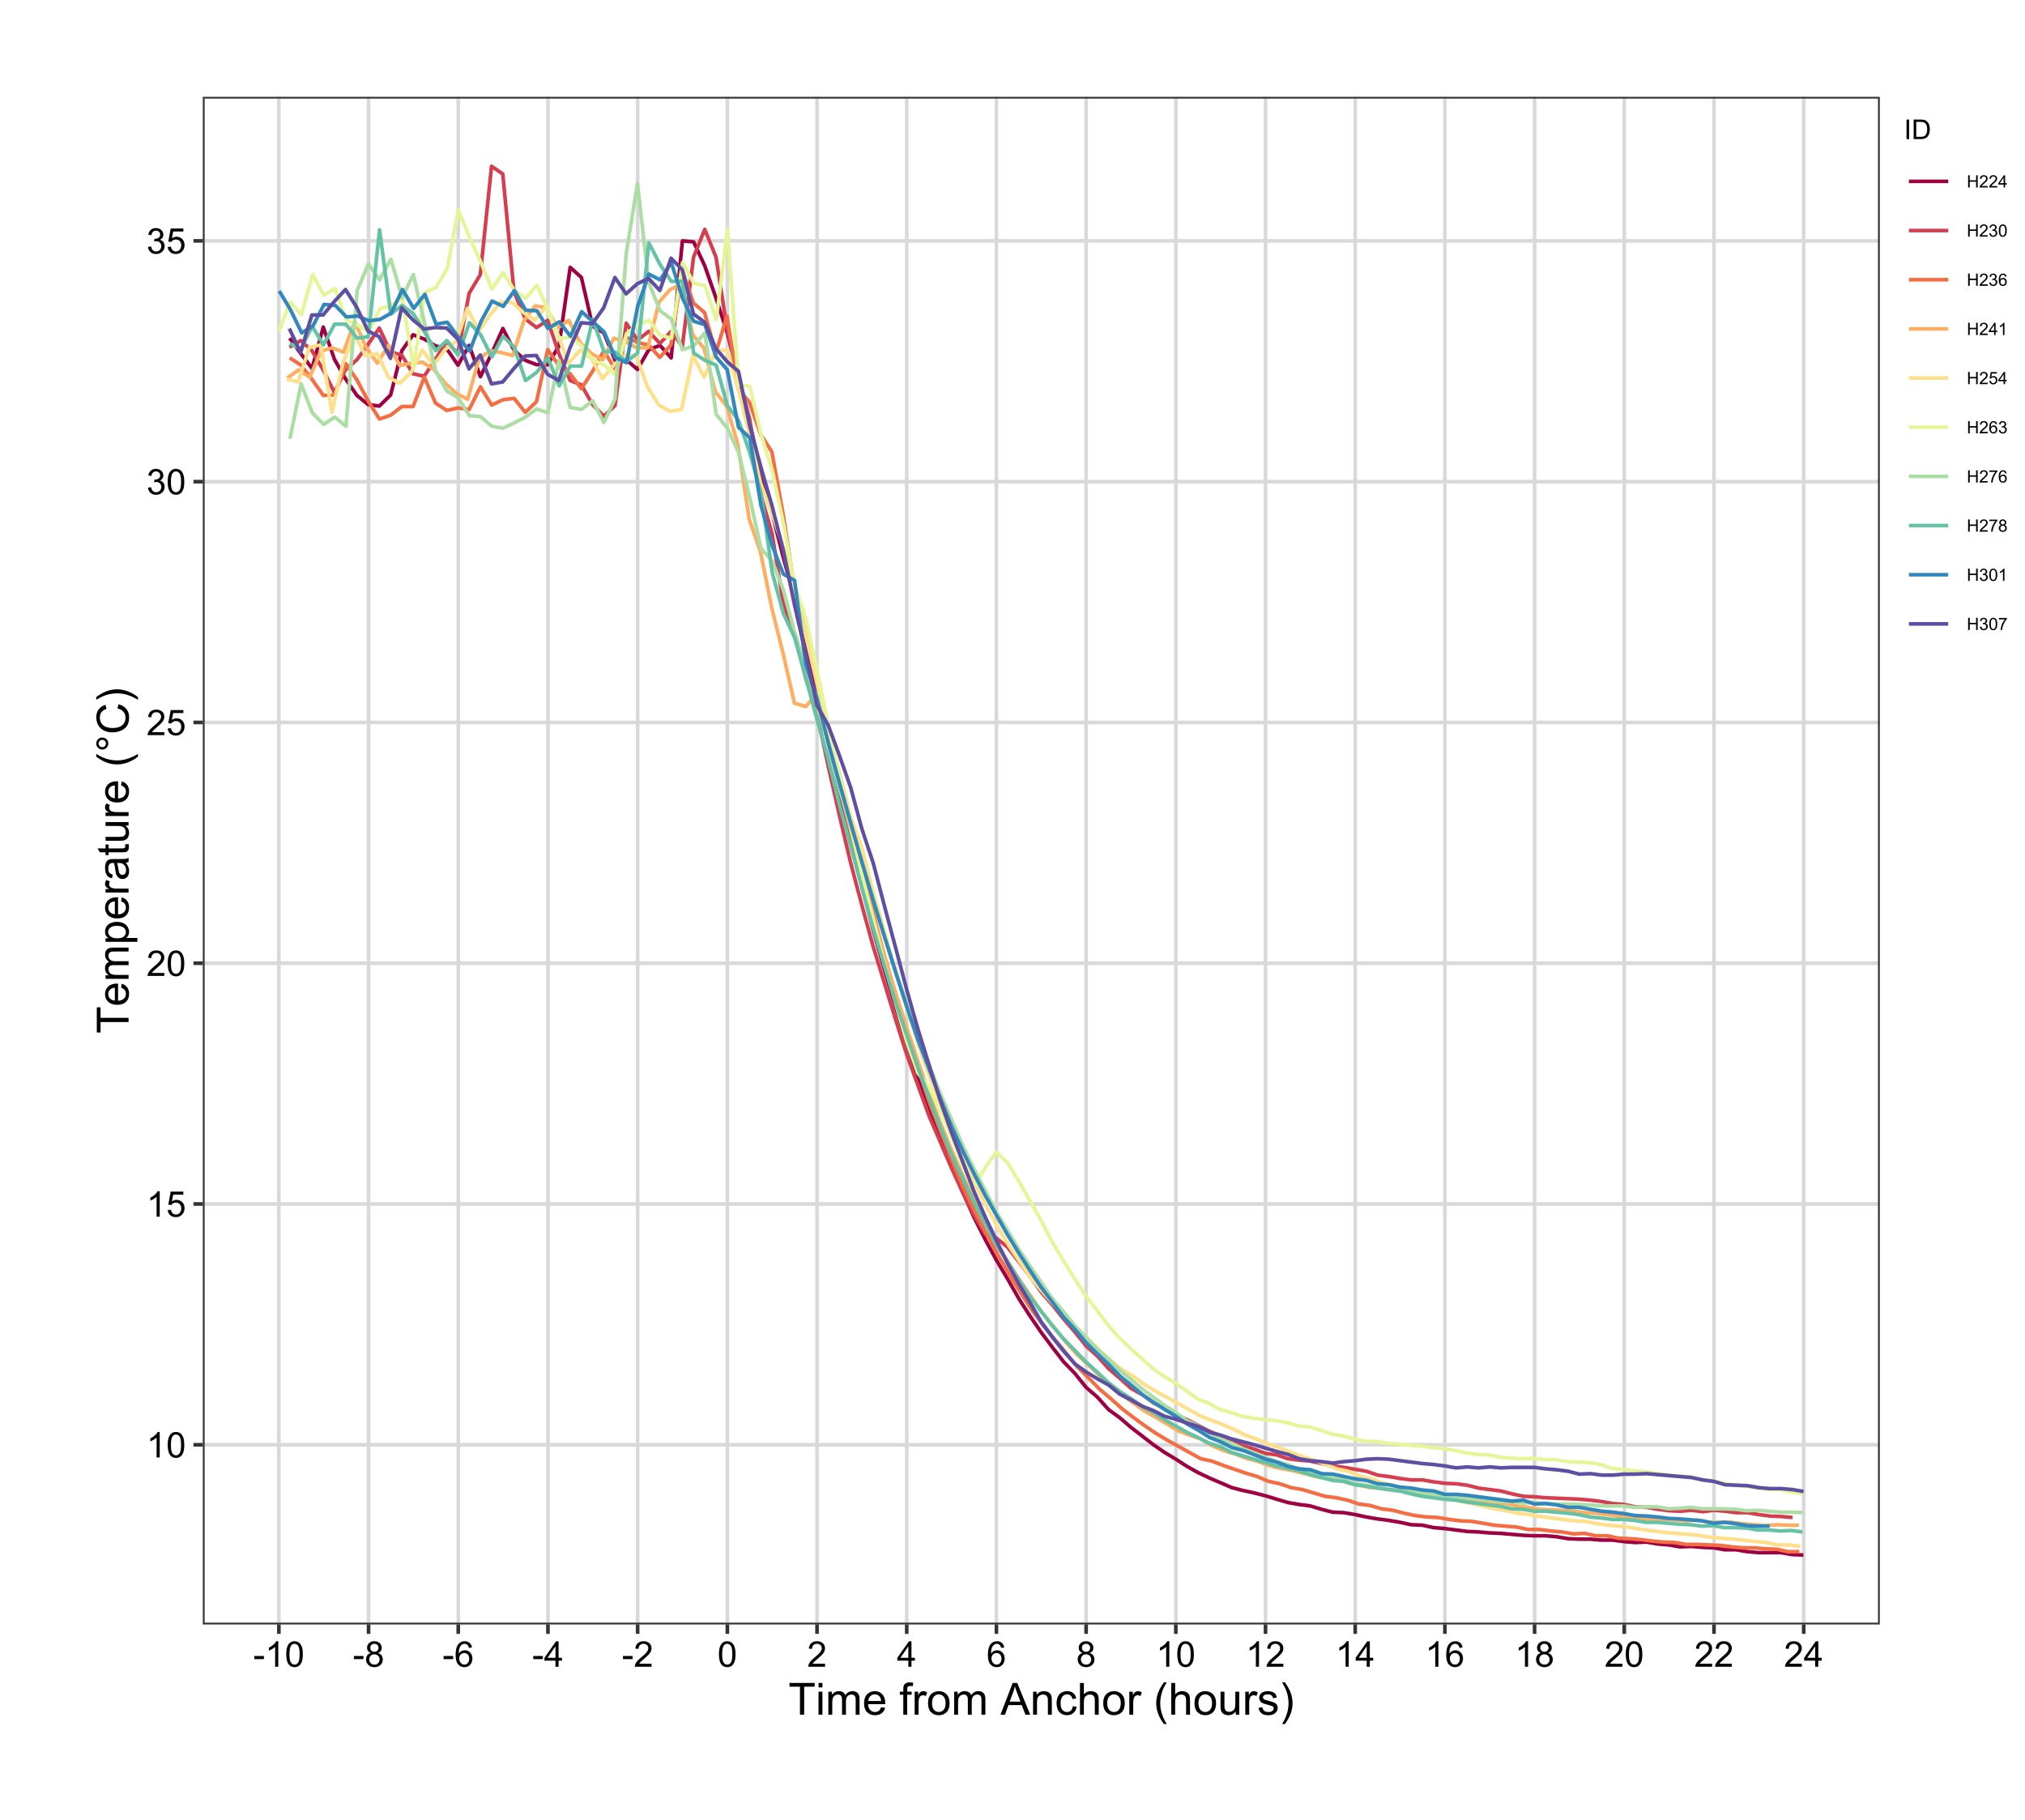 <?xml version="1.0" encoding="UTF-8"?>
<svg xmlns="http://www.w3.org/2000/svg" xmlns:xlink="http://www.w3.org/1999/xlink" width="593pt" height="533pt" viewBox="0 0 593 533" version="1.1">
<defs>
<g>
<symbol overflow="visible" id="glyph0-0">
<path style="stroke:none;" d="M 1.301 0 L 1.301 -6.5 L 6.5 -6.5 L 6.5 0 Z M 1.461 -0.164 L 6.336 -0.164 L 6.336 -6.336 L 1.461 -6.336 Z M 1.461 -0.164 "/>
</symbol>
<symbol overflow="visible" id="glyph0-1">
<path style="stroke:none;" d="M 3.875 0 L 2.961 0 L 2.961 -5.824 C 2.734 -5.613 2.445 -5.402 2.094 -5.191 C 1.734 -4.98 1.414 -4.824 1.133 -4.723 L 1.133 -5.605 C 1.641 -5.844 2.09 -6.137 2.473 -6.48 C 2.855 -6.82 3.125 -7.152 3.285 -7.477 L 3.875 -7.477 Z M 3.875 0 "/>
</symbol>
<symbol overflow="visible" id="glyph0-2">
<path style="stroke:none;" d="M 0.43 -3.672 C 0.426 -4.551 0.52 -5.258 0.703 -5.797 C 0.883 -6.328 1.152 -6.742 1.512 -7.039 C 1.867 -7.328 2.316 -7.477 2.859 -7.477 C 3.258 -7.477 3.605 -7.395 3.91 -7.234 C 4.207 -7.07 4.457 -6.836 4.656 -6.535 C 4.852 -6.23 5.004 -5.863 5.117 -5.43 C 5.227 -4.992 5.285 -4.406 5.285 -3.672 C 5.285 -2.793 5.195 -2.086 5.016 -1.555 C 4.836 -1.016 4.566 -0.602 4.211 -0.312 C 3.852 -0.02 3.402 0.121 2.859 0.125 C 2.141 0.121 1.574 -0.133 1.168 -0.645 C 0.672 -1.262 0.426 -2.27 0.43 -3.672 Z M 1.371 -3.672 C 1.371 -2.449 1.512 -1.637 1.801 -1.23 C 2.082 -0.824 2.438 -0.621 2.859 -0.625 C 3.277 -0.621 3.629 -0.824 3.918 -1.234 C 4.203 -1.637 4.348 -2.449 4.348 -3.672 C 4.348 -4.895 4.203 -5.707 3.918 -6.113 C 3.629 -6.512 3.273 -6.715 2.848 -6.719 C 2.426 -6.715 2.09 -6.535 1.844 -6.184 C 1.527 -5.727 1.371 -4.891 1.371 -3.672 Z M 1.371 -3.672 "/>
</symbol>
<symbol overflow="visible" id="glyph0-3">
<path style="stroke:none;" d="M 0.43 -1.949 L 1.391 -2.031 C 1.461 -1.562 1.629 -1.211 1.887 -0.977 C 2.145 -0.738 2.457 -0.621 2.824 -0.625 C 3.262 -0.621 3.633 -0.785 3.941 -1.121 C 4.242 -1.449 4.395 -1.891 4.398 -2.441 C 4.395 -2.961 4.246 -3.371 3.957 -3.676 C 3.66 -3.973 3.277 -4.125 2.809 -4.129 C 2.512 -4.125 2.246 -4.059 2.012 -3.926 C 1.77 -3.793 1.586 -3.617 1.453 -3.406 L 0.594 -3.52 L 1.316 -7.344 L 5.016 -7.344 L 5.016 -6.469 L 2.047 -6.469 L 1.645 -4.469 C 2.09 -4.777 2.559 -4.934 3.051 -4.938 C 3.699 -4.934 4.246 -4.707 4.695 -4.262 C 5.141 -3.809 5.367 -3.23 5.367 -2.523 C 5.367 -1.848 5.168 -1.266 4.777 -0.777 C 4.297 -0.176 3.648 0.121 2.824 0.125 C 2.145 0.121 1.59 -0.062 1.164 -0.441 C 0.734 -0.816 0.488 -1.32 0.43 -1.949 Z M 0.43 -1.949 "/>
</symbol>
<symbol overflow="visible" id="glyph0-4">
<path style="stroke:none;" d="M 5.234 -0.879 L 5.234 0 L 0.316 0 C 0.309 -0.219 0.344 -0.43 0.422 -0.633 C 0.547 -0.969 0.746 -1.297 1.023 -1.625 C 1.297 -1.945 1.695 -2.324 2.219 -2.754 C 3.027 -3.414 3.574 -3.938 3.859 -4.328 C 4.141 -4.715 4.281 -5.082 4.285 -5.43 C 4.281 -5.789 4.152 -6.094 3.895 -6.344 C 3.633 -6.59 3.297 -6.715 2.883 -6.719 C 2.441 -6.715 2.09 -6.582 1.828 -6.32 C 1.562 -6.055 1.426 -5.691 1.426 -5.227 L 0.488 -5.32 C 0.551 -6.023 0.793 -6.559 1.215 -6.926 C 1.629 -7.293 2.195 -7.477 2.906 -7.477 C 3.617 -7.477 4.18 -7.277 4.602 -6.879 C 5.016 -6.48 5.227 -5.988 5.227 -5.406 C 5.227 -5.105 5.164 -4.812 5.043 -4.527 C 4.918 -4.238 4.715 -3.938 4.434 -3.621 C 4.148 -3.301 3.68 -2.863 3.027 -2.312 C 2.477 -1.848 2.125 -1.535 1.969 -1.375 C 1.812 -1.207 1.684 -1.043 1.586 -0.879 Z M 5.234 -0.879 "/>
</symbol>
<symbol overflow="visible" id="glyph0-5">
<path style="stroke:none;" d="M 0.438 -1.965 L 1.352 -2.086 C 1.453 -1.566 1.633 -1.191 1.887 -0.965 C 2.137 -0.734 2.441 -0.621 2.809 -0.625 C 3.234 -0.621 3.598 -0.77 3.898 -1.07 C 4.191 -1.367 4.34 -1.738 4.344 -2.18 C 4.34 -2.598 4.203 -2.941 3.93 -3.215 C 3.652 -3.484 3.305 -3.621 2.883 -3.625 C 2.711 -3.621 2.496 -3.586 2.238 -3.523 L 2.34 -4.328 C 2.398 -4.316 2.449 -4.312 2.488 -4.316 C 2.875 -4.312 3.227 -4.414 3.539 -4.621 C 3.852 -4.82 4.008 -5.133 4.008 -5.562 C 4.008 -5.891 3.895 -6.168 3.668 -6.391 C 3.441 -6.609 3.148 -6.719 2.789 -6.723 C 2.43 -6.719 2.133 -6.609 1.898 -6.387 C 1.66 -6.164 1.508 -5.828 1.441 -5.383 L 0.527 -5.547 C 0.637 -6.156 0.891 -6.629 1.289 -6.969 C 1.684 -7.305 2.176 -7.477 2.766 -7.477 C 3.172 -7.477 3.543 -7.387 3.887 -7.215 C 4.227 -7.035 4.488 -6.797 4.672 -6.5 C 4.852 -6.195 4.945 -5.875 4.945 -5.539 C 4.945 -5.215 4.859 -4.922 4.688 -4.66 C 4.516 -4.395 4.258 -4.188 3.922 -4.031 C 4.359 -3.93 4.703 -3.719 4.945 -3.398 C 5.188 -3.078 5.309 -2.676 5.312 -2.199 C 5.309 -1.543 5.07 -0.992 4.602 -0.543 C 4.125 -0.094 3.527 0.129 2.805 0.133 C 2.148 0.129 1.605 -0.062 1.176 -0.449 C 0.742 -0.836 0.496 -1.34 0.438 -1.965 Z M 0.438 -1.965 "/>
</symbol>
<symbol overflow="visible" id="glyph0-6">
<path style="stroke:none;" d="M 0.328 -2.234 L 0.328 -3.152 L 3.137 -3.152 L 3.137 -2.234 Z M 0.328 -2.234 "/>
</symbol>
<symbol overflow="visible" id="glyph0-7">
<path style="stroke:none;" d="M 1.84 -4.039 C 1.457 -4.172 1.176 -4.371 0.996 -4.629 C 0.812 -4.887 0.719 -5.195 0.723 -5.555 C 0.719 -6.094 0.914 -6.547 1.305 -6.922 C 1.691 -7.289 2.211 -7.477 2.859 -7.477 C 3.508 -7.477 4.031 -7.285 4.43 -6.91 C 4.824 -6.527 5.02 -6.07 5.023 -5.531 C 5.02 -5.184 4.93 -4.883 4.75 -4.629 C 4.566 -4.371 4.293 -4.172 3.926 -4.039 C 4.379 -3.883 4.727 -3.645 4.969 -3.316 C 5.207 -2.984 5.324 -2.586 5.328 -2.129 C 5.324 -1.488 5.102 -0.953 4.652 -0.523 C 4.199 -0.09 3.605 0.121 2.875 0.125 C 2.137 0.121 1.543 -0.094 1.098 -0.527 C 0.645 -0.961 0.422 -1.5 0.422 -2.152 C 0.422 -2.633 0.543 -3.039 0.789 -3.367 C 1.031 -3.691 1.383 -3.914 1.84 -4.039 Z M 1.656 -5.586 C 1.652 -5.23 1.766 -4.945 1.996 -4.723 C 2.219 -4.496 2.512 -4.383 2.879 -4.387 C 3.227 -4.383 3.516 -4.492 3.742 -4.719 C 3.965 -4.938 4.078 -5.211 4.082 -5.535 C 4.078 -5.867 3.961 -6.148 3.734 -6.379 C 3.5 -6.605 3.211 -6.719 2.867 -6.723 C 2.516 -6.719 2.227 -6.609 2 -6.387 C 1.766 -6.164 1.652 -5.895 1.656 -5.586 Z M 1.359 -2.148 C 1.359 -1.887 1.418 -1.633 1.543 -1.391 C 1.664 -1.145 1.848 -0.957 2.094 -0.824 C 2.336 -0.688 2.602 -0.621 2.883 -0.625 C 3.32 -0.621 3.68 -0.762 3.965 -1.047 C 4.246 -1.324 4.387 -1.68 4.391 -2.117 C 4.387 -2.555 4.242 -2.918 3.953 -3.207 C 3.66 -3.492 3.293 -3.637 2.855 -3.641 C 2.422 -3.637 2.066 -3.496 1.785 -3.215 C 1.5 -2.93 1.359 -2.574 1.359 -2.148 Z M 1.359 -2.148 "/>
</symbol>
<symbol overflow="visible" id="glyph0-8">
<path style="stroke:none;" d="M 5.176 -5.621 L 4.266 -5.551 C 4.184 -5.906 4.066 -6.168 3.922 -6.332 C 3.672 -6.59 3.367 -6.719 3.008 -6.723 C 2.711 -6.719 2.457 -6.641 2.238 -6.48 C 1.949 -6.27 1.723 -5.961 1.559 -5.559 C 1.391 -5.156 1.305 -4.582 1.301 -3.84 C 1.52 -4.172 1.785 -4.422 2.105 -4.586 C 2.422 -4.746 2.758 -4.828 3.109 -4.828 C 3.715 -4.828 4.234 -4.602 4.664 -4.156 C 5.09 -3.703 5.301 -3.125 5.305 -2.418 C 5.301 -1.945 5.203 -1.512 5.004 -1.113 C 4.801 -0.711 4.523 -0.402 4.172 -0.191 C 3.82 0.02 3.422 0.121 2.977 0.125 C 2.211 0.121 1.586 -0.156 1.109 -0.715 C 0.625 -1.273 0.387 -2.195 0.391 -3.484 C 0.387 -4.918 0.652 -5.965 1.188 -6.621 C 1.648 -7.191 2.273 -7.477 3.062 -7.477 C 3.645 -7.477 4.125 -7.309 4.5 -6.98 C 4.875 -6.648 5.098 -6.195 5.176 -5.621 Z M 1.441 -2.414 C 1.441 -2.098 1.508 -1.793 1.641 -1.508 C 1.773 -1.219 1.961 -1 2.203 -0.852 C 2.441 -0.695 2.691 -0.621 2.961 -0.625 C 3.344 -0.621 3.676 -0.777 3.953 -1.09 C 4.23 -1.402 4.371 -1.824 4.371 -2.359 C 4.371 -2.871 4.234 -3.277 3.961 -3.578 C 3.688 -3.871 3.34 -4.02 2.926 -4.023 C 2.508 -4.02 2.156 -3.871 1.871 -3.578 C 1.582 -3.277 1.441 -2.891 1.441 -2.414 Z M 1.441 -2.414 "/>
</symbol>
<symbol overflow="visible" id="glyph0-9">
<path style="stroke:none;" d="M 3.363 0 L 3.363 -1.781 L 0.133 -1.781 L 0.133 -2.621 L 3.531 -7.445 L 4.277 -7.445 L 4.277 -2.621 L 5.281 -2.621 L 5.281 -1.781 L 4.277 -1.781 L 4.277 0 Z M 3.363 -2.621 L 3.363 -5.977 L 1.031 -2.621 Z M 3.363 -2.621 "/>
</symbol>
<symbol overflow="visible" id="glyph1-0">
<path style="stroke:none;" d="M 1.625 0 L 1.625 -8.125 L 8.125 -8.125 L 8.125 0 Z M 1.828 -0.203 L 7.922 -0.203 L 7.922 -7.922 L 1.828 -7.922 Z M 1.828 -0.203 "/>
</symbol>
<symbol overflow="visible" id="glyph1-1">
<path style="stroke:none;" d="M 3.371 0 L 3.371 -8.207 L 0.305 -8.207 L 0.305 -9.305 L 7.68 -9.305 L 7.68 -8.207 L 4.602 -8.207 L 4.602 0 Z M 3.371 0 "/>
</symbol>
<symbol overflow="visible" id="glyph1-2">
<path style="stroke:none;" d="M 0.863 -7.992 L 0.863 -9.305 L 2.008 -9.305 L 2.008 -7.992 Z M 0.863 0 L 0.863 -6.742 L 2.008 -6.742 L 2.008 0 Z M 0.863 0 "/>
</symbol>
<symbol overflow="visible" id="glyph1-3">
<path style="stroke:none;" d="M 0.855 0 L 0.855 -6.742 L 1.879 -6.742 L 1.879 -5.797 C 2.086 -6.121 2.367 -6.387 2.723 -6.59 C 3.07 -6.789 3.469 -6.891 3.922 -6.895 C 4.418 -6.891 4.828 -6.785 5.148 -6.582 C 5.465 -6.371 5.691 -6.082 5.828 -5.711 C 6.355 -6.496 7.051 -6.891 7.91 -6.895 C 8.578 -6.891 9.09 -6.703 9.453 -6.336 C 9.809 -5.961 9.988 -5.395 9.992 -4.629 L 9.992 0 L 8.855 0 L 8.855 -4.246 C 8.852 -4.703 8.816 -5.031 8.742 -5.234 C 8.668 -5.43 8.531 -5.594 8.34 -5.719 C 8.141 -5.84 7.914 -5.898 7.656 -5.902 C 7.18 -5.898 6.785 -5.742 6.473 -5.43 C 6.156 -5.113 6 -4.609 6.004 -3.918 L 6.004 0 L 4.863 0 L 4.863 -4.379 C 4.863 -4.883 4.77 -5.266 4.582 -5.52 C 4.395 -5.773 4.09 -5.898 3.668 -5.902 C 3.348 -5.898 3.051 -5.816 2.777 -5.648 C 2.504 -5.477 2.305 -5.227 2.184 -4.906 C 2.059 -4.578 1.996 -4.109 2 -3.496 L 2 0 Z M 0.855 0 "/>
</symbol>
<symbol overflow="visible" id="glyph1-4">
<path style="stroke:none;" d="M 5.473 -2.172 L 6.652 -2.023 C 6.465 -1.332 6.121 -0.797 5.617 -0.418 C 5.113 -0.035 4.469 0.152 3.688 0.152 C 2.699 0.152 1.918 -0.148 1.344 -0.758 C 0.762 -1.359 0.473 -2.211 0.477 -3.312 C 0.473 -4.445 0.766 -5.328 1.352 -5.953 C 1.934 -6.578 2.691 -6.891 3.625 -6.895 C 4.523 -6.891 5.258 -6.582 5.832 -5.973 C 6.402 -5.355 6.691 -4.492 6.691 -3.383 C 6.691 -3.312 6.688 -3.211 6.684 -3.078 L 1.656 -3.078 C 1.695 -2.336 1.906 -1.77 2.285 -1.379 C 2.66 -0.98 3.129 -0.785 3.695 -0.789 C 4.113 -0.785 4.469 -0.895 4.766 -1.117 C 5.059 -1.332 5.297 -1.684 5.473 -2.172 Z M 1.719 -4.02 L 5.484 -4.02 C 5.43 -4.582 5.285 -5.004 5.055 -5.293 C 4.688 -5.73 4.215 -5.953 3.637 -5.953 C 3.109 -5.953 2.668 -5.777 2.312 -5.426 C 1.953 -5.074 1.754 -4.605 1.719 -4.02 Z M 1.719 -4.02 "/>
</symbol>
<symbol overflow="visible" id="glyph1-5">
<path style="stroke:none;" d=""/>
</symbol>
<symbol overflow="visible" id="glyph1-6">
<path style="stroke:none;" d="M 1.129 0 L 1.129 -5.852 L 0.121 -5.852 L 0.121 -6.742 L 1.129 -6.742 L 1.129 -7.457 C 1.125 -7.906 1.164 -8.242 1.25 -8.469 C 1.355 -8.762 1.551 -9.004 1.828 -9.188 C 2.105 -9.371 2.492 -9.461 2.996 -9.465 C 3.312 -9.461 3.668 -9.426 4.062 -9.352 L 3.891 -8.352 C 3.652 -8.391 3.426 -8.414 3.219 -8.418 C 2.867 -8.414 2.621 -8.34 2.48 -8.195 C 2.332 -8.043 2.262 -7.766 2.266 -7.363 L 2.266 -6.742 L 3.578 -6.742 L 3.578 -5.852 L 2.266 -5.852 L 2.266 0 Z M 1.129 0 "/>
</symbol>
<symbol overflow="visible" id="glyph1-7">
<path style="stroke:none;" d="M 0.844 0 L 0.844 -6.742 L 1.871 -6.742 L 1.871 -5.719 C 2.129 -6.195 2.371 -6.508 2.598 -6.664 C 2.816 -6.812 3.062 -6.891 3.332 -6.895 C 3.715 -6.891 4.105 -6.766 4.508 -6.523 L 4.113 -5.465 C 3.832 -5.625 3.551 -5.707 3.273 -5.711 C 3.023 -5.707 2.801 -5.633 2.602 -5.484 C 2.402 -5.336 2.258 -5.129 2.176 -4.863 C 2.047 -4.457 1.984 -4.012 1.988 -3.531 L 1.988 0 Z M 0.844 0 "/>
</symbol>
<symbol overflow="visible" id="glyph1-8">
<path style="stroke:none;" d="M 0.43 -3.371 C 0.426 -4.613 0.773 -5.539 1.473 -6.145 C 2.051 -6.641 2.758 -6.891 3.594 -6.895 C 4.516 -6.891 5.273 -6.586 5.863 -5.98 C 6.449 -5.371 6.742 -4.531 6.746 -3.465 C 6.742 -2.594 6.613 -1.914 6.355 -1.418 C 6.094 -0.918 5.715 -0.531 5.223 -0.258 C 4.723 0.016 4.18 0.152 3.594 0.152 C 2.645 0.152 1.883 -0.148 1.301 -0.754 C 0.719 -1.359 0.426 -2.23 0.43 -3.371 Z M 1.605 -3.371 C 1.605 -2.504 1.793 -1.859 2.168 -1.43 C 2.543 -1 3.016 -0.785 3.594 -0.789 C 4.156 -0.785 4.629 -1 5.008 -1.434 C 5.383 -1.863 5.57 -2.523 5.574 -3.41 C 5.57 -4.242 5.383 -4.871 5.004 -5.305 C 4.625 -5.73 4.152 -5.945 3.594 -5.949 C 3.016 -5.945 2.543 -5.73 2.168 -5.305 C 1.793 -4.875 1.605 -4.23 1.605 -3.371 Z M 1.605 -3.371 "/>
</symbol>
<symbol overflow="visible" id="glyph1-9">
<path style="stroke:none;" d="M -0.02 0 L 3.555 -9.305 L 4.883 -9.305 L 8.691 0 L 7.289 0 L 6.203 -2.82 L 2.312 -2.82 L 1.289 0 Z M 2.664 -3.82 L 5.82 -3.82 L 4.852 -6.398 C 4.555 -7.18 4.332 -7.82 4.188 -8.328 C 4.066 -7.727 3.898 -7.137 3.688 -6.551 Z M 2.664 -3.82 "/>
</symbol>
<symbol overflow="visible" id="glyph1-10">
<path style="stroke:none;" d="M 0.855 0 L 0.855 -6.742 L 1.887 -6.742 L 1.887 -5.781 C 2.379 -6.52 3.094 -6.891 4.031 -6.895 C 4.438 -6.891 4.809 -6.816 5.152 -6.676 C 5.488 -6.527 5.746 -6.336 5.918 -6.102 C 6.086 -5.859 6.203 -5.578 6.273 -5.258 C 6.312 -5.039 6.332 -4.668 6.336 -4.145 L 6.336 0 L 5.191 0 L 5.191 -4.102 C 5.191 -4.562 5.145 -4.91 5.059 -5.145 C 4.965 -5.375 4.809 -5.559 4.586 -5.695 C 4.355 -5.832 4.09 -5.898 3.789 -5.902 C 3.301 -5.898 2.879 -5.746 2.527 -5.438 C 2.172 -5.129 1.996 -4.543 2 -3.68 L 2 0 Z M 0.855 0 "/>
</symbol>
<symbol overflow="visible" id="glyph1-11">
<path style="stroke:none;" d="M 5.258 -2.469 L 6.379 -2.324 C 6.254 -1.547 5.941 -0.941 5.438 -0.504 C 4.93 -0.066 4.309 0.152 3.574 0.152 C 2.652 0.152 1.91 -0.148 1.348 -0.75 C 0.785 -1.352 0.504 -2.215 0.508 -3.344 C 0.504 -4.07 0.625 -4.707 0.867 -5.254 C 1.109 -5.797 1.477 -6.207 1.969 -6.484 C 2.461 -6.754 2.996 -6.891 3.578 -6.895 C 4.309 -6.891 4.906 -6.703 5.375 -6.336 C 5.836 -5.961 6.137 -5.438 6.273 -4.762 L 5.16 -4.59 C 5.051 -5.039 4.863 -5.379 4.598 -5.609 C 4.328 -5.836 4.004 -5.953 3.625 -5.953 C 3.047 -5.953 2.578 -5.746 2.223 -5.332 C 1.859 -4.918 1.68 -4.266 1.684 -3.375 C 1.68 -2.469 1.855 -1.809 2.203 -1.402 C 2.547 -0.988 3 -0.785 3.562 -0.789 C 4.008 -0.785 4.379 -0.922 4.684 -1.199 C 4.98 -1.473 5.172 -1.895 5.258 -2.469 Z M 5.258 -2.469 "/>
</symbol>
<symbol overflow="visible" id="glyph1-12">
<path style="stroke:none;" d="M 0.855 0 L 0.855 -9.305 L 2 -9.305 L 2 -5.969 C 2.531 -6.582 3.207 -6.891 4.02 -6.895 C 4.516 -6.891 4.945 -6.793 5.316 -6.598 C 5.684 -6.402 5.949 -6.129 6.109 -5.781 C 6.266 -5.434 6.344 -4.93 6.348 -4.273 L 6.348 0 L 5.203 0 L 5.203 -4.273 C 5.203 -4.84 5.078 -5.258 4.832 -5.52 C 4.582 -5.777 4.23 -5.906 3.781 -5.91 C 3.438 -5.906 3.121 -5.816 2.824 -5.645 C 2.527 -5.465 2.312 -5.227 2.188 -4.93 C 2.059 -4.625 1.996 -4.211 2 -3.688 L 2 0 Z M 0.855 0 "/>
</symbol>
<symbol overflow="visible" id="glyph1-13">
<path style="stroke:none;" d="M 3.039 2.734 C 2.406 1.938 1.875 1.012 1.441 -0.055 C 1.004 -1.117 0.785 -2.223 0.789 -3.371 C 0.785 -4.375 0.949 -5.34 1.277 -6.266 C 1.656 -7.332 2.242 -8.398 3.039 -9.465 L 3.859 -9.465 C 3.344 -8.582 3.004 -7.953 2.844 -7.578 C 2.582 -6.992 2.379 -6.383 2.234 -5.75 C 2.047 -4.953 1.957 -4.16 1.961 -3.363 C 1.957 -1.328 2.59 0.703 3.859 2.734 Z M 3.039 2.734 "/>
</symbol>
<symbol overflow="visible" id="glyph1-14">
<path style="stroke:none;" d="M 5.273 0 L 5.273 -0.992 C 4.75 -0.227 4.035 0.152 3.137 0.152 C 2.734 0.152 2.363 0.078 2.02 -0.074 C 1.672 -0.227 1.418 -0.418 1.254 -0.648 C 1.086 -0.879 0.969 -1.164 0.902 -1.5 C 0.855 -1.723 0.832 -2.074 0.832 -2.562 L 0.832 -6.742 L 1.973 -6.742 L 1.973 -3.004 C 1.969 -2.406 1.992 -2.004 2.043 -1.797 C 2.113 -1.492 2.266 -1.254 2.5 -1.086 C 2.73 -0.914 3.02 -0.832 3.363 -0.832 C 3.707 -0.832 4.027 -0.918 4.328 -1.094 C 4.629 -1.27 4.844 -1.508 4.969 -1.812 C 5.094 -2.109 5.156 -2.551 5.156 -3.129 L 5.156 -6.742 L 6.297 -6.742 L 6.297 0 Z M 5.273 0 "/>
</symbol>
<symbol overflow="visible" id="glyph1-15">
<path style="stroke:none;" d="M 0.398 -2.012 L 1.531 -2.191 C 1.59 -1.738 1.766 -1.391 2.059 -1.148 C 2.348 -0.906 2.754 -0.785 3.273 -0.789 C 3.797 -0.785 4.188 -0.891 4.441 -1.109 C 4.695 -1.32 4.82 -1.57 4.824 -1.859 C 4.82 -2.113 4.711 -2.316 4.488 -2.469 C 4.332 -2.566 3.941 -2.695 3.32 -2.855 C 2.48 -3.062 1.898 -3.246 1.578 -3.402 C 1.25 -3.555 1.004 -3.77 0.84 -4.047 C 0.668 -4.316 0.586 -4.617 0.59 -4.953 C 0.586 -5.25 0.656 -5.527 0.797 -5.785 C 0.934 -6.039 1.121 -6.254 1.359 -6.422 C 1.535 -6.555 1.777 -6.664 2.086 -6.758 C 2.391 -6.844 2.719 -6.891 3.07 -6.895 C 3.602 -6.891 4.066 -6.812 4.465 -6.664 C 4.863 -6.508 5.156 -6.305 5.352 -6.047 C 5.539 -5.785 5.672 -5.434 5.746 -5 L 4.629 -4.852 C 4.574 -5.195 4.426 -5.465 4.184 -5.66 C 3.941 -5.855 3.598 -5.953 3.156 -5.953 C 2.629 -5.953 2.254 -5.863 2.031 -5.691 C 1.805 -5.516 1.691 -5.316 1.695 -5.086 C 1.691 -4.938 1.738 -4.801 1.836 -4.684 C 1.922 -4.559 2.07 -4.457 2.273 -4.379 C 2.387 -4.332 2.723 -4.234 3.281 -4.086 C 4.086 -3.867 4.648 -3.691 4.973 -3.559 C 5.289 -3.418 5.539 -3.219 5.727 -2.957 C 5.906 -2.691 6 -2.367 6 -1.98 C 6 -1.598 5.887 -1.238 5.664 -0.902 C 5.441 -0.566 5.121 -0.305 4.703 -0.121 C 4.281 0.062 3.809 0.152 3.281 0.152 C 2.406 0.152 1.738 -0.027 1.277 -0.391 C 0.816 -0.754 0.523 -1.293 0.398 -2.012 Z M 0.398 -2.012 "/>
</symbol>
<symbol overflow="visible" id="glyph1-16">
<path style="stroke:none;" d="M 1.605 2.734 L 0.789 2.734 C 2.051 0.703 2.684 -1.328 2.684 -3.363 C 2.684 -4.16 2.594 -4.949 2.414 -5.73 C 2.266 -6.363 2.062 -6.973 1.809 -7.559 C 1.641 -7.941 1.301 -8.574 0.789 -9.465 L 1.605 -9.465 C 2.402 -8.398 2.988 -7.332 3.371 -6.266 C 3.691 -5.34 3.855 -4.375 3.859 -3.371 C 3.855 -2.223 3.637 -1.117 3.203 -0.055 C 2.762 1.012 2.23 1.938 1.605 2.734 Z M 1.605 2.734 "/>
</symbol>
<symbol overflow="visible" id="glyph2-0">
<path style="stroke:none;" d="M 0 -1.625 L -8.125 -1.625 L -8.125 -8.125 L 0 -8.125 Z M -0.203 -1.828 L -0.203 -7.922 L -7.922 -7.922 L -7.922 -1.828 Z M -0.203 -1.828 "/>
</symbol>
<symbol overflow="visible" id="glyph2-1">
<path style="stroke:none;" d="M 0 -3.371 L -8.207 -3.371 L -8.207 -0.305 L -9.305 -0.305 L -9.305 -7.68 L -8.207 -7.68 L -8.207 -4.602 L 0 -4.602 Z M 0 -3.371 "/>
</symbol>
<symbol overflow="visible" id="glyph2-2">
<path style="stroke:none;" d="M -2.172 -5.473 L -2.023 -6.652 C -1.328 -6.465 -0.793 -6.121 -0.418 -5.617 C -0.035 -5.113 0.152 -4.469 0.152 -3.688 C 0.152 -2.699 -0.148 -1.918 -0.758 -1.344 C -1.359 -0.762 -2.211 -0.473 -3.312 -0.477 C -4.445 -0.473 -5.328 -0.766 -5.953 -1.352 C -6.578 -1.934 -6.891 -2.691 -6.895 -3.625 C -6.891 -4.523 -6.582 -5.258 -5.973 -5.832 C -5.355 -6.402 -4.492 -6.691 -3.383 -6.691 C -3.312 -6.691 -3.211 -6.688 -3.078 -6.684 L -3.078 -1.656 C -2.336 -1.695 -1.77 -1.906 -1.375 -2.285 C -0.98 -2.66 -0.785 -3.129 -0.785 -3.695 C -0.785 -4.113 -0.895 -4.469 -1.113 -4.766 C -1.332 -5.059 -1.684 -5.297 -2.172 -5.473 Z M -4.02 -1.719 L -4.02 -5.484 C -4.582 -5.43 -5.004 -5.285 -5.293 -5.055 C -5.73 -4.688 -5.953 -4.215 -5.953 -3.637 C -5.953 -3.109 -5.777 -2.668 -5.426 -2.312 C -5.074 -1.953 -4.605 -1.754 -4.02 -1.719 Z M -4.02 -1.719 "/>
</symbol>
<symbol overflow="visible" id="glyph2-3">
<path style="stroke:none;" d="M 0 -0.855 L -6.742 -0.855 L -6.742 -1.879 L -5.797 -1.879 C -6.121 -2.086 -6.387 -2.367 -6.59 -2.723 C -6.789 -3.07 -6.891 -3.469 -6.895 -3.922 C -6.891 -4.418 -6.785 -4.828 -6.582 -5.148 C -6.371 -5.465 -6.082 -5.691 -5.711 -5.828 C -6.496 -6.355 -6.891 -7.051 -6.895 -7.91 C -6.891 -8.578 -6.703 -9.09 -6.336 -9.453 C -5.961 -9.809 -5.395 -9.988 -4.629 -9.992 L 0 -9.992 L 0 -8.855 L -4.246 -8.855 C -4.703 -8.852 -5.031 -8.816 -5.234 -8.742 C -5.43 -8.668 -5.594 -8.531 -5.719 -8.34 C -5.84 -8.141 -5.898 -7.914 -5.902 -7.656 C -5.898 -7.18 -5.742 -6.785 -5.43 -6.473 C -5.113 -6.156 -4.609 -6 -3.918 -6.004 L 0 -6.004 L 0 -4.863 L -4.379 -4.863 C -4.883 -4.863 -5.266 -4.77 -5.52 -4.582 C -5.773 -4.395 -5.898 -4.09 -5.902 -3.668 C -5.898 -3.348 -5.816 -3.051 -5.648 -2.777 C -5.477 -2.504 -5.227 -2.305 -4.906 -2.184 C -4.578 -2.059 -4.109 -1.996 -3.496 -2 L 0 -2 Z M 0 -0.855 "/>
</symbol>
<symbol overflow="visible" id="glyph2-4">
<path style="stroke:none;" d="M 2.582 -0.855 L -6.742 -0.855 L -6.742 -1.898 L -5.867 -1.898 C -6.203 -2.141 -6.461 -2.414 -6.637 -2.727 C -6.805 -3.031 -6.891 -3.406 -6.895 -3.852 C -6.891 -4.422 -6.742 -4.93 -6.449 -5.375 C -6.148 -5.812 -5.73 -6.145 -5.195 -6.371 C -4.652 -6.594 -4.062 -6.707 -3.422 -6.711 C -2.73 -6.707 -2.109 -6.586 -1.559 -6.34 C -1.004 -6.09 -0.578 -5.727 -0.289 -5.258 C 0.008 -4.781 0.152 -4.285 0.152 -3.77 C 0.152 -3.387 0.074 -3.047 -0.086 -2.746 C -0.246 -2.441 -0.449 -2.191 -0.699 -2 L 2.582 -2 Z M -3.332 -1.891 C -2.461 -1.887 -1.82 -2.062 -1.406 -2.418 C -0.992 -2.766 -0.785 -3.191 -0.785 -3.695 C -0.785 -4.199 -1 -4.633 -1.43 -5 C -1.859 -5.359 -2.523 -5.543 -3.426 -5.543 C -4.281 -5.543 -4.926 -5.363 -5.355 -5.012 C -5.785 -4.652 -6 -4.23 -6 -3.746 C -6 -3.254 -5.77 -2.824 -5.316 -2.453 C -4.855 -2.074 -4.195 -1.887 -3.332 -1.891 Z M -3.332 -1.891 "/>
</symbol>
<symbol overflow="visible" id="glyph2-5">
<path style="stroke:none;" d="M 0 -0.844 L -6.742 -0.844 L -6.742 -1.871 L -5.719 -1.871 C -6.195 -2.129 -6.508 -2.371 -6.664 -2.598 C -6.812 -2.816 -6.891 -3.062 -6.895 -3.332 C -6.891 -3.715 -6.766 -4.105 -6.523 -4.508 L -5.465 -4.113 C -5.625 -3.832 -5.707 -3.551 -5.711 -3.277 C -5.707 -3.023 -5.633 -2.801 -5.484 -2.602 C -5.336 -2.402 -5.129 -2.258 -4.863 -2.176 C -4.457 -2.047 -4.012 -1.984 -3.531 -1.988 L 0 -1.988 Z M 0 -0.844 "/>
</symbol>
<symbol overflow="visible" id="glyph2-6">
<path style="stroke:none;" d="M -0.832 -5.258 C -0.473 -4.828 -0.219 -4.422 -0.07 -4.031 C 0.078 -3.641 0.152 -3.219 0.152 -2.773 C 0.152 -2.031 -0.027 -1.465 -0.391 -1.066 C -0.75 -0.668 -1.211 -0.469 -1.777 -0.469 C -2.105 -0.469 -2.406 -0.543 -2.68 -0.695 C -2.949 -0.844 -3.168 -1.039 -3.336 -1.285 C -3.5 -1.527 -3.629 -1.805 -3.715 -2.109 C -3.77 -2.332 -3.824 -2.668 -3.883 -3.125 C -3.992 -4.043 -4.125 -4.723 -4.277 -5.16 C -4.434 -5.164 -4.531 -5.168 -4.578 -5.168 C -5.039 -5.168 -5.367 -5.059 -5.562 -4.844 C -5.816 -4.551 -5.945 -4.117 -5.949 -3.543 C -5.945 -3 -5.852 -2.602 -5.664 -2.352 C -5.473 -2.094 -5.141 -1.906 -4.664 -1.785 L -4.816 -0.668 C -5.293 -0.77 -5.68 -0.934 -5.977 -1.168 C -6.27 -1.395 -6.496 -1.73 -6.656 -2.176 C -6.812 -2.613 -6.891 -3.125 -6.895 -3.707 C -6.891 -4.281 -6.824 -4.75 -6.691 -5.109 C -6.555 -5.469 -6.383 -5.73 -6.18 -5.902 C -5.973 -6.066 -5.715 -6.188 -5.402 -6.258 C -5.207 -6.297 -4.855 -6.316 -4.348 -6.316 L -2.824 -6.316 C -1.762 -6.316 -1.09 -6.34 -0.809 -6.387 C -0.527 -6.434 -0.258 -6.531 0 -6.68 L 0 -5.484 C -0.234 -5.363 -0.512 -5.285 -0.832 -5.258 Z M -3.383 -5.16 C -3.211 -4.742 -3.07 -4.121 -2.953 -3.293 C -2.883 -2.824 -2.805 -2.492 -2.723 -2.297 C -2.637 -2.102 -2.512 -1.949 -2.352 -1.848 C -2.188 -1.738 -2.008 -1.688 -1.809 -1.688 C -1.5 -1.688 -1.246 -1.801 -1.047 -2.031 C -0.84 -2.262 -0.738 -2.602 -0.742 -3.047 C -0.738 -3.484 -0.836 -3.875 -1.031 -4.219 C -1.223 -4.562 -1.484 -4.812 -1.82 -4.977 C -2.074 -5.094 -2.457 -5.156 -2.965 -5.16 Z M -3.383 -5.16 "/>
</symbol>
<symbol overflow="visible" id="glyph2-7">
<path style="stroke:none;" d="M -1.023 -3.352 L -0.012 -3.516 C 0.055 -3.195 0.086 -2.906 0.09 -2.652 C 0.086 -2.234 0.023 -1.914 -0.105 -1.688 C -0.238 -1.457 -0.41 -1.293 -0.625 -1.203 C -0.836 -1.109 -1.285 -1.066 -1.973 -1.066 L -5.852 -1.066 L -5.852 -0.23 L -6.742 -0.23 L -6.742 -1.066 L -8.41 -1.066 L -9.098 -2.203 L -6.742 -2.203 L -6.742 -3.352 L -5.852 -3.352 L -5.852 -2.203 L -1.91 -2.203 C -1.582 -2.203 -1.371 -2.223 -1.281 -2.262 C -1.184 -2.301 -1.109 -2.367 -1.059 -2.461 C -1 -2.551 -0.973 -2.68 -0.977 -2.852 C -0.973 -2.973 -0.988 -3.141 -1.023 -3.352 Z M -1.023 -3.352 "/>
</symbol>
<symbol overflow="visible" id="glyph2-8">
<path style="stroke:none;" d="M 0 -5.273 L -0.988 -5.273 C -0.227 -4.75 0.152 -4.035 0.152 -3.137 C 0.152 -2.734 0.078 -2.363 -0.074 -2.02 C -0.227 -1.672 -0.418 -1.418 -0.648 -1.254 C -0.879 -1.086 -1.164 -0.969 -1.5 -0.902 C -1.723 -0.855 -2.074 -0.832 -2.562 -0.832 L -6.742 -0.832 L -6.742 -1.973 L -3.004 -1.973 C -2.406 -1.969 -2.004 -1.992 -1.797 -2.043 C -1.492 -2.113 -1.254 -2.266 -1.086 -2.5 C -0.914 -2.73 -0.832 -3.02 -0.832 -3.363 C -0.832 -3.707 -0.918 -4.027 -1.094 -4.328 C -1.27 -4.629 -1.508 -4.844 -1.812 -4.969 C -2.109 -5.094 -2.551 -5.156 -3.129 -5.156 L -6.742 -5.156 L -6.742 -6.297 L 0 -6.297 Z M 0 -5.273 "/>
</symbol>
<symbol overflow="visible" id="glyph2-9">
<path style="stroke:none;" d=""/>
</symbol>
<symbol overflow="visible" id="glyph2-10">
<path style="stroke:none;" d="M 2.734 -3.039 C 1.938 -2.406 1.012 -1.875 -0.055 -1.441 C -1.117 -1.004 -2.223 -0.785 -3.371 -0.789 C -4.375 -0.785 -5.34 -0.949 -6.266 -1.277 C -7.332 -1.656 -8.398 -2.242 -9.465 -3.039 L -9.465 -3.859 C -8.582 -3.344 -7.953 -3.004 -7.578 -2.844 C -6.992 -2.582 -6.383 -2.379 -5.75 -2.234 C -4.953 -2.047 -4.16 -1.957 -3.363 -1.961 C -1.328 -1.957 0.703 -2.59 2.734 -3.859 Z M 2.734 -3.039 "/>
</symbol>
<symbol overflow="visible" id="glyph2-11">
<path style="stroke:none;" d="M -7.707 -0.812 C -8.191 -0.809 -8.605 -0.98 -8.949 -1.328 C -9.289 -1.672 -9.461 -2.086 -9.465 -2.57 C -9.461 -3.059 -9.289 -3.477 -8.949 -3.82 C -8.605 -4.164 -8.191 -4.336 -7.707 -4.336 C -7.215 -4.336 -6.801 -4.16 -6.457 -3.816 C -6.113 -3.469 -5.941 -3.055 -5.941 -2.57 C -5.941 -2.086 -6.109 -1.672 -6.453 -1.328 C -6.793 -0.98 -7.211 -0.809 -7.707 -0.812 Z M -7.707 -1.504 C -7.406 -1.5 -7.152 -1.605 -6.945 -1.816 C -6.734 -2.027 -6.633 -2.281 -6.633 -2.578 C -6.633 -2.867 -6.734 -3.117 -6.945 -3.328 C -7.152 -3.539 -7.406 -3.645 -7.707 -3.645 C -7.996 -3.645 -8.25 -3.539 -8.461 -3.328 C -8.672 -3.117 -8.777 -2.867 -8.777 -2.578 C -8.777 -2.281 -8.672 -2.027 -8.461 -1.816 C -8.25 -1.605 -7.996 -1.5 -7.707 -1.504 Z M -7.707 -1.504 "/>
</symbol>
<symbol overflow="visible" id="glyph2-12">
<path style="stroke:none;" d="M -3.262 -7.641 L -2.953 -8.875 C -1.938 -8.613 -1.164 -8.148 -0.637 -7.48 C -0.105 -6.809 0.156 -5.988 0.16 -5.02 C 0.156 -4.016 -0.043 -3.199 -0.453 -2.574 C -0.859 -1.941 -1.453 -1.465 -2.227 -1.141 C -3 -0.809 -3.832 -0.645 -4.723 -0.648 C -5.691 -0.645 -6.535 -0.828 -7.258 -1.203 C -7.977 -1.57 -8.523 -2.098 -8.902 -2.781 C -9.273 -3.465 -9.461 -4.219 -9.465 -5.039 C -9.461 -5.969 -9.227 -6.75 -8.754 -7.387 C -8.277 -8.02 -7.609 -8.461 -6.754 -8.715 L -6.469 -7.504 C -7.145 -7.285 -7.637 -6.973 -7.945 -6.562 C -8.254 -6.152 -8.406 -5.637 -8.41 -5.016 C -8.406 -4.297 -8.234 -3.695 -7.895 -3.219 C -7.551 -2.734 -7.094 -2.398 -6.516 -2.207 C -5.938 -2.012 -5.34 -1.914 -4.73 -1.918 C -3.934 -1.914 -3.242 -2.031 -2.656 -2.262 C -2.062 -2.492 -1.621 -2.852 -1.332 -3.34 C -1.035 -3.824 -0.891 -4.348 -0.895 -4.918 C -0.891 -5.605 -1.09 -6.191 -1.492 -6.672 C -1.887 -7.148 -2.477 -7.473 -3.262 -7.641 Z M -3.262 -7.641 "/>
</symbol>
<symbol overflow="visible" id="glyph2-13">
<path style="stroke:none;" d="M 2.734 -1.605 L 2.734 -0.785 C 0.703 -2.051 -1.328 -2.684 -3.363 -2.684 C -4.16 -2.684 -4.949 -2.594 -5.73 -2.414 C -6.363 -2.266 -6.973 -2.062 -7.559 -1.809 C -7.941 -1.641 -8.574 -1.301 -9.465 -0.789 L -9.465 -1.605 C -8.398 -2.402 -7.332 -2.988 -6.266 -3.371 C -5.34 -3.691 -4.375 -3.855 -3.371 -3.859 C -2.223 -3.855 -1.117 -3.637 -0.055 -3.203 C 1.012 -2.762 1.938 -2.23 2.734 -1.605 Z M 2.734 -1.605 "/>
</symbol>
<symbol overflow="visible" id="glyph3-0">
<path style="stroke:none;" d="M 1 0 L 1 -5 L 5 -5 L 5 0 Z M 1.125 -0.125 L 4.875 -0.125 L 4.875 -4.875 L 1.125 -4.875 Z M 1.125 -0.125 "/>
</symbol>
<symbol overflow="visible" id="glyph3-1">
<path style="stroke:none;" d="M 0.746 0 L 0.746 -5.727 L 1.504 -5.727 L 1.504 0 Z M 0.746 0 "/>
</symbol>
<symbol overflow="visible" id="glyph3-2">
<path style="stroke:none;" d="M 0.617 0 L 0.617 -5.727 L 2.59 -5.727 C 3.035 -5.723 3.375 -5.695 3.609 -5.645 C 3.938 -5.566 4.215 -5.43 4.449 -5.234 C 4.746 -4.977 4.973 -4.652 5.125 -4.254 C 5.273 -3.855 5.348 -3.402 5.352 -2.895 C 5.348 -2.457 5.297 -2.07 5.199 -1.738 C 5.094 -1.398 4.965 -1.121 4.809 -0.902 C 4.648 -0.684 4.473 -0.508 4.285 -0.383 C 4.094 -0.254 3.867 -0.16 3.602 -0.098 C 3.332 -0.031 3.027 0 2.684 0 Z M 1.375 -0.676 L 2.598 -0.676 C 2.973 -0.672 3.27 -0.707 3.484 -0.781 C 3.699 -0.848 3.871 -0.949 4 -1.078 C 4.176 -1.258 4.316 -1.496 4.418 -1.801 C 4.52 -2.102 4.57 -2.473 4.57 -2.906 C 4.57 -3.504 4.469 -3.961 4.273 -4.285 C 4.074 -4.605 3.836 -4.824 3.559 -4.934 C 3.352 -5.012 3.027 -5.051 2.578 -5.051 L 1.375 -5.051 Z M 1.375 -0.676 "/>
</symbol>
<symbol overflow="visible" id="glyph4-0">
<path style="stroke:none;" d="M 0.625 0 L 0.625 -3.125 L 3.125 -3.125 L 3.125 0 Z M 0.703 -0.078 L 3.047 -0.078 L 3.047 -3.047 L 0.703 -3.047 Z M 0.703 -0.078 "/>
</symbol>
<symbol overflow="visible" id="glyph4-1">
<path style="stroke:none;" d="M 0.398 0 L 0.398 -3.578 L 0.875 -3.578 L 0.875 -2.109 L 2.734 -2.109 L 2.734 -3.578 L 3.207 -3.578 L 3.207 0 L 2.734 0 L 2.734 -1.688 L 0.875 -1.688 L 0.875 0 Z M 0.398 0 "/>
</symbol>
<symbol overflow="visible" id="glyph4-2">
<path style="stroke:none;" d="M 2.516 -0.422 L 2.516 0 L 0.152 0 C 0.148 -0.105 0.164 -0.207 0.203 -0.305 C 0.262 -0.465 0.359 -0.621 0.492 -0.781 C 0.625 -0.934 0.816 -1.117 1.066 -1.324 C 1.453 -1.641 1.715 -1.891 1.855 -2.078 C 1.992 -2.262 2.062 -2.438 2.062 -2.609 C 2.062 -2.781 2 -2.93 1.875 -3.051 C 1.75 -3.168 1.586 -3.227 1.387 -3.23 C 1.172 -3.227 1.004 -3.164 0.879 -3.039 C 0.75 -2.91 0.684 -2.734 0.688 -2.512 L 0.234 -2.559 C 0.266 -2.891 0.379 -3.148 0.582 -3.328 C 0.781 -3.504 1.055 -3.59 1.398 -3.594 C 1.738 -3.59 2.008 -3.496 2.211 -3.309 C 2.406 -3.117 2.508 -2.883 2.512 -2.602 C 2.508 -2.457 2.477 -2.312 2.422 -2.176 C 2.359 -2.035 2.266 -1.891 2.133 -1.738 C 1.996 -1.586 1.77 -1.375 1.453 -1.109 C 1.188 -0.883 1.016 -0.734 0.945 -0.66 C 0.867 -0.578 0.809 -0.5 0.762 -0.422 Z M 2.516 -0.422 "/>
</symbol>
<symbol overflow="visible" id="glyph4-3">
<path style="stroke:none;" d="M 1.617 0 L 1.617 -0.855 L 0.062 -0.855 L 0.062 -1.258 L 1.695 -3.578 L 2.055 -3.578 L 2.055 -1.258 L 2.539 -1.258 L 2.539 -0.855 L 2.055 -0.855 L 2.055 0 Z M 1.617 -1.258 L 1.617 -2.875 L 0.496 -1.258 Z M 1.617 -1.258 "/>
</symbol>
<symbol overflow="visible" id="glyph4-4">
<path style="stroke:none;" d="M 0.211 -0.945 L 0.648 -1.004 C 0.699 -0.75 0.785 -0.57 0.906 -0.465 C 1.027 -0.352 1.176 -0.297 1.352 -0.301 C 1.555 -0.297 1.727 -0.371 1.871 -0.516 C 2.012 -0.656 2.086 -0.832 2.086 -1.047 C 2.086 -1.246 2.02 -1.414 1.887 -1.547 C 1.754 -1.676 1.586 -1.738 1.387 -1.742 C 1.301 -1.738 1.199 -1.723 1.078 -1.695 L 1.125 -2.078 C 1.152 -2.074 1.176 -2.074 1.195 -2.074 C 1.383 -2.074 1.551 -2.121 1.699 -2.219 C 1.848 -2.316 1.922 -2.469 1.926 -2.672 C 1.922 -2.832 1.867 -2.965 1.762 -3.074 C 1.648 -3.18 1.508 -3.234 1.34 -3.234 C 1.168 -3.234 1.027 -3.18 0.914 -3.07 C 0.797 -2.961 0.723 -2.797 0.695 -2.586 L 0.254 -2.664 C 0.305 -2.957 0.43 -3.188 0.621 -3.352 C 0.809 -3.512 1.043 -3.59 1.332 -3.594 C 1.523 -3.59 1.703 -3.551 1.871 -3.469 C 2.031 -3.383 2.156 -3.266 2.246 -3.125 C 2.332 -2.977 2.379 -2.824 2.379 -2.664 C 2.379 -2.504 2.336 -2.363 2.254 -2.238 C 2.168 -2.113 2.043 -2.012 1.883 -1.938 C 2.094 -1.887 2.262 -1.785 2.379 -1.633 C 2.496 -1.477 2.555 -1.285 2.555 -1.059 C 2.555 -0.742 2.438 -0.477 2.211 -0.262 C 1.98 -0.047 1.695 0.059 1.348 0.062 C 1.031 0.059 0.77 -0.031 0.562 -0.219 C 0.355 -0.402 0.238 -0.645 0.211 -0.945 Z M 0.211 -0.945 "/>
</symbol>
<symbol overflow="visible" id="glyph4-5">
<path style="stroke:none;" d="M 0.207 -1.766 C 0.203 -2.184 0.246 -2.523 0.336 -2.785 C 0.422 -3.039 0.555 -3.238 0.727 -3.383 C 0.898 -3.52 1.113 -3.59 1.375 -3.594 C 1.566 -3.59 1.734 -3.551 1.879 -3.477 C 2.023 -3.398 2.145 -3.289 2.238 -3.145 C 2.332 -2.996 2.406 -2.816 2.461 -2.609 C 2.516 -2.398 2.543 -2.117 2.543 -1.766 C 2.543 -1.344 2.496 -1.004 2.41 -0.746 C 2.32 -0.484 2.191 -0.285 2.023 -0.148 C 1.848 -0.008 1.633 0.059 1.375 0.062 C 1.027 0.059 0.758 -0.062 0.562 -0.309 C 0.324 -0.605 0.203 -1.09 0.207 -1.766 Z M 0.66 -1.766 C 0.656 -1.172 0.723 -0.781 0.863 -0.59 C 0.996 -0.395 1.168 -0.297 1.375 -0.301 C 1.574 -0.297 1.742 -0.395 1.883 -0.594 C 2.016 -0.785 2.086 -1.176 2.09 -1.766 C 2.086 -2.352 2.016 -2.742 1.883 -2.938 C 1.742 -3.129 1.574 -3.227 1.371 -3.23 C 1.168 -3.227 1.004 -3.141 0.887 -2.973 C 0.73 -2.754 0.656 -2.352 0.66 -1.766 Z M 0.66 -1.766 "/>
</symbol>
<symbol overflow="visible" id="glyph4-6">
<path style="stroke:none;" d="M 2.488 -2.703 L 2.051 -2.668 C 2.012 -2.836 1.953 -2.961 1.883 -3.043 C 1.762 -3.168 1.617 -3.234 1.445 -3.234 C 1.301 -3.234 1.18 -3.195 1.078 -3.117 C 0.938 -3.016 0.824 -2.867 0.746 -2.672 C 0.664 -2.477 0.625 -2.199 0.625 -1.844 C 0.73 -2.004 0.859 -2.125 1.012 -2.203 C 1.164 -2.281 1.324 -2.32 1.492 -2.32 C 1.785 -2.32 2.035 -2.211 2.242 -1.996 C 2.445 -1.781 2.547 -1.504 2.551 -1.164 C 2.547 -0.934 2.5 -0.723 2.406 -0.535 C 2.309 -0.34 2.176 -0.191 2.008 -0.09 C 1.836 0.012 1.645 0.059 1.43 0.062 C 1.062 0.059 0.762 -0.074 0.535 -0.34 C 0.301 -0.609 0.188 -1.055 0.188 -1.676 C 0.188 -2.363 0.312 -2.863 0.57 -3.184 C 0.789 -3.453 1.09 -3.59 1.473 -3.594 C 1.75 -3.59 1.98 -3.512 2.164 -3.355 C 2.34 -3.195 2.449 -2.977 2.488 -2.703 Z M 0.695 -1.16 C 0.691 -1.008 0.723 -0.859 0.789 -0.723 C 0.852 -0.582 0.941 -0.477 1.059 -0.406 C 1.172 -0.332 1.293 -0.297 1.422 -0.301 C 1.605 -0.297 1.766 -0.371 1.902 -0.523 C 2.031 -0.672 2.098 -0.879 2.102 -1.137 C 2.098 -1.383 2.031 -1.574 1.902 -1.719 C 1.77 -1.859 1.605 -1.934 1.406 -1.934 C 1.207 -1.934 1.039 -1.859 0.902 -1.719 C 0.762 -1.574 0.691 -1.391 0.695 -1.16 Z M 0.695 -1.16 "/>
</symbol>
<symbol overflow="visible" id="glyph4-7">
<path style="stroke:none;" d="M 1.863 0 L 1.422 0 L 1.422 -2.801 C 1.316 -2.699 1.18 -2.598 1.008 -2.496 C 0.836 -2.395 0.68 -2.316 0.543 -2.27 L 0.543 -2.695 C 0.789 -2.809 1.004 -2.945 1.188 -3.113 C 1.371 -3.277 1.5 -3.438 1.578 -3.594 L 1.863 -3.594 Z M 1.863 0 "/>
</symbol>
<symbol overflow="visible" id="glyph4-8">
<path style="stroke:none;" d="M 0.207 -0.938 L 0.668 -0.977 C 0.699 -0.75 0.777 -0.582 0.906 -0.469 C 1.027 -0.355 1.18 -0.297 1.359 -0.301 C 1.57 -0.297 1.746 -0.379 1.895 -0.539 C 2.035 -0.695 2.109 -0.906 2.113 -1.176 C 2.109 -1.422 2.039 -1.617 1.902 -1.766 C 1.758 -1.906 1.574 -1.98 1.352 -1.984 C 1.207 -1.98 1.078 -1.949 0.965 -1.887 C 0.852 -1.824 0.762 -1.738 0.699 -1.637 L 0.285 -1.691 L 0.633 -3.531 L 2.414 -3.531 L 2.414 -3.109 L 0.984 -3.109 L 0.789 -2.148 C 1.004 -2.297 1.23 -2.371 1.469 -2.375 C 1.777 -2.371 2.039 -2.262 2.258 -2.047 C 2.469 -1.828 2.578 -1.551 2.582 -1.215 C 2.578 -0.887 2.484 -0.609 2.297 -0.375 C 2.066 -0.086 1.754 0.059 1.359 0.062 C 1.031 0.059 0.762 -0.031 0.559 -0.211 C 0.348 -0.391 0.23 -0.633 0.207 -0.938 Z M 0.207 -0.938 "/>
</symbol>
<symbol overflow="visible" id="glyph4-9">
<path style="stroke:none;" d="M 0.238 -3.109 L 0.238 -3.531 L 2.555 -3.531 L 2.555 -3.191 C 2.324 -2.945 2.098 -2.621 1.875 -2.223 C 1.648 -1.816 1.477 -1.406 1.359 -0.984 C 1.27 -0.684 1.211 -0.355 1.188 0 L 0.738 0 C 0.742 -0.281 0.797 -0.621 0.902 -1.02 C 1.008 -1.418 1.16 -1.801 1.359 -2.172 C 1.555 -2.543 1.762 -2.855 1.988 -3.109 Z M 0.238 -3.109 "/>
</symbol>
<symbol overflow="visible" id="glyph4-10">
<path style="stroke:none;" d="M 0.883 -1.941 C 0.699 -2.004 0.562 -2.102 0.477 -2.227 C 0.387 -2.352 0.344 -2.5 0.348 -2.672 C 0.344 -2.93 0.438 -3.148 0.625 -3.328 C 0.809 -3.504 1.059 -3.59 1.375 -3.594 C 1.684 -3.59 1.934 -3.5 2.129 -3.32 C 2.316 -3.137 2.414 -2.918 2.414 -2.66 C 2.414 -2.492 2.367 -2.344 2.281 -2.223 C 2.191 -2.098 2.062 -2.004 1.887 -1.941 C 2.105 -1.863 2.273 -1.75 2.391 -1.594 C 2.504 -1.434 2.559 -1.242 2.562 -1.023 C 2.559 -0.715 2.449 -0.457 2.234 -0.25 C 2.016 -0.043 1.734 0.059 1.383 0.062 C 1.027 0.059 0.742 -0.043 0.527 -0.25 C 0.309 -0.457 0.199 -0.719 0.203 -1.035 C 0.199 -1.266 0.258 -1.461 0.379 -1.617 C 0.492 -1.773 0.66 -1.879 0.883 -1.941 Z M 0.797 -2.688 C 0.797 -2.512 0.852 -2.371 0.961 -2.27 C 1.07 -2.16 1.211 -2.109 1.383 -2.109 C 1.551 -2.109 1.688 -2.16 1.797 -2.27 C 1.902 -2.371 1.957 -2.504 1.961 -2.66 C 1.957 -2.82 1.902 -2.953 1.793 -3.066 C 1.684 -3.176 1.543 -3.234 1.379 -3.234 C 1.207 -3.234 1.07 -3.18 0.961 -3.07 C 0.852 -2.961 0.797 -2.832 0.797 -2.688 Z M 0.656 -1.031 C 0.656 -0.906 0.684 -0.785 0.742 -0.668 C 0.801 -0.551 0.891 -0.457 1.008 -0.395 C 1.125 -0.328 1.25 -0.297 1.387 -0.301 C 1.594 -0.297 1.766 -0.367 1.906 -0.504 C 2.039 -0.637 2.109 -0.809 2.113 -1.02 C 2.109 -1.23 2.039 -1.402 1.898 -1.543 C 1.758 -1.676 1.582 -1.746 1.371 -1.75 C 1.164 -1.746 0.992 -1.676 0.859 -1.543 C 0.723 -1.402 0.656 -1.234 0.656 -1.031 Z M 0.656 -1.031 "/>
</symbol>
</g>
<clipPath id="clip1">
  <path d="M 59.391 28.348 L 550.48 28.348 L 550.48 475.734 L 59.391 475.734 Z M 59.391 28.348 "/>
</clipPath>
<clipPath id="clip2">
  <path d="M 59.391 422 L 550.48 422 L 550.48 424 L 59.391 424 Z M 59.391 422 "/>
</clipPath>
<clipPath id="clip3">
  <path d="M 59.391 352 L 550.48 352 L 550.48 354 L 59.391 354 Z M 59.391 352 "/>
</clipPath>
<clipPath id="clip4">
  <path d="M 59.391 281 L 550.48 281 L 550.48 283 L 59.391 283 Z M 59.391 281 "/>
</clipPath>
<clipPath id="clip5">
  <path d="M 59.391 211 L 550.48 211 L 550.48 213 L 59.391 213 Z M 59.391 211 "/>
</clipPath>
<clipPath id="clip6">
  <path d="M 59.391 140 L 550.48 140 L 550.48 142 L 59.391 142 Z M 59.391 140 "/>
</clipPath>
<clipPath id="clip7">
  <path d="M 59.391 70 L 550.48 70 L 550.48 72 L 59.391 72 Z M 59.391 70 "/>
</clipPath>
<clipPath id="clip8">
  <path d="M 81 28.348 L 83 28.348 L 83 475.734 L 81 475.734 Z M 81 28.348 "/>
</clipPath>
<clipPath id="clip9">
  <path d="M 107 28.348 L 109 28.348 L 109 475.734 L 107 475.734 Z M 107 28.348 "/>
</clipPath>
<clipPath id="clip10">
  <path d="M 133 28.348 L 135 28.348 L 135 475.734 L 133 475.734 Z M 133 28.348 "/>
</clipPath>
<clipPath id="clip11">
  <path d="M 159 28.348 L 161 28.348 L 161 475.734 L 159 475.734 Z M 159 28.348 "/>
</clipPath>
<clipPath id="clip12">
  <path d="M 186 28.348 L 188 28.348 L 188 475.734 L 186 475.734 Z M 186 28.348 "/>
</clipPath>
<clipPath id="clip13">
  <path d="M 212 28.348 L 214 28.348 L 214 475.734 L 212 475.734 Z M 212 28.348 "/>
</clipPath>
<clipPath id="clip14">
  <path d="M 238 28.348 L 240 28.348 L 240 475.734 L 238 475.734 Z M 238 28.348 "/>
</clipPath>
<clipPath id="clip15">
  <path d="M 264 28.348 L 267 28.348 L 267 475.734 L 264 475.734 Z M 264 28.348 "/>
</clipPath>
<clipPath id="clip16">
  <path d="M 291 28.348 L 293 28.348 L 293 475.734 L 291 475.734 Z M 291 28.348 "/>
</clipPath>
<clipPath id="clip17">
  <path d="M 317 28.348 L 319 28.348 L 319 475.734 L 317 475.734 Z M 317 28.348 "/>
</clipPath>
<clipPath id="clip18">
  <path d="M 343 28.348 L 345 28.348 L 345 475.734 L 343 475.734 Z M 343 28.348 "/>
</clipPath>
<clipPath id="clip19">
  <path d="M 370 28.348 L 372 28.348 L 372 475.734 L 370 475.734 Z M 370 28.348 "/>
</clipPath>
<clipPath id="clip20">
  <path d="M 396 28.348 L 398 28.348 L 398 475.734 L 396 475.734 Z M 396 28.348 "/>
</clipPath>
<clipPath id="clip21">
  <path d="M 422 28.348 L 424 28.348 L 424 475.734 L 422 475.734 Z M 422 28.348 "/>
</clipPath>
<clipPath id="clip22">
  <path d="M 448 28.348 L 450 28.348 L 450 475.734 L 448 475.734 Z M 448 28.348 "/>
</clipPath>
<clipPath id="clip23">
  <path d="M 475 28.348 L 477 28.348 L 477 475.734 L 475 475.734 Z M 475 28.348 "/>
</clipPath>
<clipPath id="clip24">
  <path d="M 501 28.348 L 503 28.348 L 503 475.734 L 501 475.734 Z M 501 28.348 "/>
</clipPath>
<clipPath id="clip25">
  <path d="M 527 28.348 L 529 28.348 L 529 475.734 L 527 475.734 Z M 527 28.348 "/>
</clipPath>
<clipPath id="clip26">
  <path d="M 59.391 28.348 L 550.48 28.348 L 550.48 475.734 L 59.391 475.734 Z M 59.391 28.348 "/>
</clipPath>
</defs>
<g id="surface11">
<rect x="0" y="0" width="593" height="533" style="fill:rgb(100%,100%,100%);fill-opacity:1;stroke:none;"/>
<rect x="0" y="0" width="593" height="533" style="fill:rgb(100%,100%,100%);fill-opacity:1;stroke:none;"/>
<path style="fill:none;stroke-width:1.067;stroke-linecap:round;stroke-linejoin:round;stroke:rgb(100%,100%,100%);stroke-opacity:1;stroke-miterlimit:10;" d="M 0 533 L 593 533 L 593 0 L 0 0 Z M 0 533 "/>
<g clip-path="url(#clip1)" clip-rule="nonzero">
<path style=" stroke:none;fill-rule:nonzero;fill:rgb(100%,100%,100%);fill-opacity:1;" d="M 59.391 475.73 L 550.48 475.73 L 550.48 28.344 L 59.391 28.344 Z M 59.391 475.73 "/>
</g>
<g clip-path="url(#clip2)" clip-rule="nonzero">
<path style="fill:none;stroke-width:1.067;stroke-linecap:butt;stroke-linejoin:round;stroke:rgb(85.098%,85.098%,85.098%);stroke-opacity:1;stroke-miterlimit:10;" d="M 59.391 423.102 L 550.48 423.102 "/>
</g>
<g clip-path="url(#clip3)" clip-rule="nonzero">
<path style="fill:none;stroke-width:1.067;stroke-linecap:butt;stroke-linejoin:round;stroke:rgb(85.098%,85.098%,85.098%);stroke-opacity:1;stroke-miterlimit:10;" d="M 59.391 352.59 L 550.48 352.59 "/>
</g>
<g clip-path="url(#clip4)" clip-rule="nonzero">
<path style="fill:none;stroke-width:1.067;stroke-linecap:butt;stroke-linejoin:round;stroke:rgb(85.098%,85.098%,85.098%);stroke-opacity:1;stroke-miterlimit:10;" d="M 59.391 282.078 L 550.48 282.078 "/>
</g>
<g clip-path="url(#clip5)" clip-rule="nonzero">
<path style="fill:none;stroke-width:1.067;stroke-linecap:butt;stroke-linejoin:round;stroke:rgb(85.098%,85.098%,85.098%);stroke-opacity:1;stroke-miterlimit:10;" d="M 59.391 211.566 L 550.48 211.566 "/>
</g>
<g clip-path="url(#clip6)" clip-rule="nonzero">
<path style="fill:none;stroke-width:1.067;stroke-linecap:butt;stroke-linejoin:round;stroke:rgb(85.098%,85.098%,85.098%);stroke-opacity:1;stroke-miterlimit:10;" d="M 59.391 141.055 L 550.48 141.055 "/>
</g>
<g clip-path="url(#clip7)" clip-rule="nonzero">
<path style="fill:none;stroke-width:1.067;stroke-linecap:butt;stroke-linejoin:round;stroke:rgb(85.098%,85.098%,85.098%);stroke-opacity:1;stroke-miterlimit:10;" d="M 59.391 70.539 L 550.48 70.539 "/>
</g>
<g clip-path="url(#clip8)" clip-rule="nonzero">
<path style="fill:none;stroke-width:1.067;stroke-linecap:butt;stroke-linejoin:round;stroke:rgb(85.098%,85.098%,85.098%);stroke-opacity:1;stroke-miterlimit:10;" d="M 81.664 475.73 L 81.664 28.348 "/>
</g>
<g clip-path="url(#clip9)" clip-rule="nonzero">
<path style="fill:none;stroke-width:1.067;stroke-linecap:butt;stroke-linejoin:round;stroke:rgb(85.098%,85.098%,85.098%);stroke-opacity:1;stroke-miterlimit:10;" d="M 107.93 475.73 L 107.93 28.348 "/>
</g>
<g clip-path="url(#clip10)" clip-rule="nonzero">
<path style="fill:none;stroke-width:1.067;stroke-linecap:butt;stroke-linejoin:round;stroke:rgb(85.098%,85.098%,85.098%);stroke-opacity:1;stroke-miterlimit:10;" d="M 134.195 475.73 L 134.195 28.348 "/>
</g>
<g clip-path="url(#clip11)" clip-rule="nonzero">
<path style="fill:none;stroke-width:1.067;stroke-linecap:butt;stroke-linejoin:round;stroke:rgb(85.098%,85.098%,85.098%);stroke-opacity:1;stroke-miterlimit:10;" d="M 160.461 475.73 L 160.461 28.348 "/>
</g>
<g clip-path="url(#clip12)" clip-rule="nonzero">
<path style="fill:none;stroke-width:1.067;stroke-linecap:butt;stroke-linejoin:round;stroke:rgb(85.098%,85.098%,85.098%);stroke-opacity:1;stroke-miterlimit:10;" d="M 186.727 475.73 L 186.727 28.348 "/>
</g>
<g clip-path="url(#clip13)" clip-rule="nonzero">
<path style="fill:none;stroke-width:1.067;stroke-linecap:butt;stroke-linejoin:round;stroke:rgb(85.098%,85.098%,85.098%);stroke-opacity:1;stroke-miterlimit:10;" d="M 212.996 475.73 L 212.996 28.348 "/>
</g>
<g clip-path="url(#clip14)" clip-rule="nonzero">
<path style="fill:none;stroke-width:1.067;stroke-linecap:butt;stroke-linejoin:round;stroke:rgb(85.098%,85.098%,85.098%);stroke-opacity:1;stroke-miterlimit:10;" d="M 239.262 475.73 L 239.262 28.348 "/>
</g>
<g clip-path="url(#clip15)" clip-rule="nonzero">
<path style="fill:none;stroke-width:1.067;stroke-linecap:butt;stroke-linejoin:round;stroke:rgb(85.098%,85.098%,85.098%);stroke-opacity:1;stroke-miterlimit:10;" d="M 265.527 475.73 L 265.527 28.348 "/>
</g>
<g clip-path="url(#clip16)" clip-rule="nonzero">
<path style="fill:none;stroke-width:1.067;stroke-linecap:butt;stroke-linejoin:round;stroke:rgb(85.098%,85.098%,85.098%);stroke-opacity:1;stroke-miterlimit:10;" d="M 291.793 475.73 L 291.793 28.348 "/>
</g>
<g clip-path="url(#clip17)" clip-rule="nonzero">
<path style="fill:none;stroke-width:1.067;stroke-linecap:butt;stroke-linejoin:round;stroke:rgb(85.098%,85.098%,85.098%);stroke-opacity:1;stroke-miterlimit:10;" d="M 318.059 475.73 L 318.059 28.348 "/>
</g>
<g clip-path="url(#clip18)" clip-rule="nonzero">
<path style="fill:none;stroke-width:1.067;stroke-linecap:butt;stroke-linejoin:round;stroke:rgb(85.098%,85.098%,85.098%);stroke-opacity:1;stroke-miterlimit:10;" d="M 344.328 475.73 L 344.328 28.348 "/>
</g>
<g clip-path="url(#clip19)" clip-rule="nonzero">
<path style="fill:none;stroke-width:1.067;stroke-linecap:butt;stroke-linejoin:round;stroke:rgb(85.098%,85.098%,85.098%);stroke-opacity:1;stroke-miterlimit:10;" d="M 370.594 475.73 L 370.594 28.348 "/>
</g>
<g clip-path="url(#clip20)" clip-rule="nonzero">
<path style="fill:none;stroke-width:1.067;stroke-linecap:butt;stroke-linejoin:round;stroke:rgb(85.098%,85.098%,85.098%);stroke-opacity:1;stroke-miterlimit:10;" d="M 396.859 475.73 L 396.859 28.348 "/>
</g>
<g clip-path="url(#clip21)" clip-rule="nonzero">
<path style="fill:none;stroke-width:1.067;stroke-linecap:butt;stroke-linejoin:round;stroke:rgb(85.098%,85.098%,85.098%);stroke-opacity:1;stroke-miterlimit:10;" d="M 423.125 475.73 L 423.125 28.348 "/>
</g>
<g clip-path="url(#clip22)" clip-rule="nonzero">
<path style="fill:none;stroke-width:1.067;stroke-linecap:butt;stroke-linejoin:round;stroke:rgb(85.098%,85.098%,85.098%);stroke-opacity:1;stroke-miterlimit:10;" d="M 449.391 475.73 L 449.391 28.348 "/>
</g>
<g clip-path="url(#clip23)" clip-rule="nonzero">
<path style="fill:none;stroke-width:1.067;stroke-linecap:butt;stroke-linejoin:round;stroke:rgb(85.098%,85.098%,85.098%);stroke-opacity:1;stroke-miterlimit:10;" d="M 475.656 475.73 L 475.656 28.348 "/>
</g>
<g clip-path="url(#clip24)" clip-rule="nonzero">
<path style="fill:none;stroke-width:1.067;stroke-linecap:butt;stroke-linejoin:round;stroke:rgb(85.098%,85.098%,85.098%);stroke-opacity:1;stroke-miterlimit:10;" d="M 501.926 475.73 L 501.926 28.348 "/>
</g>
<g clip-path="url(#clip25)" clip-rule="nonzero">
<path style="fill:none;stroke-width:1.067;stroke-linecap:butt;stroke-linejoin:round;stroke:rgb(85.098%,85.098%,85.098%);stroke-opacity:1;stroke-miterlimit:10;" d="M 528.191 475.73 L 528.191 28.348 "/>
</g>
<path style="fill:none;stroke-width:1.067;stroke-linecap:butt;stroke-linejoin:round;stroke:rgb(61.961%,0.392%,25.882%);stroke-opacity:1;stroke-miterlimit:10;" d="M 84.809 99.027 L 88.09 103.539 L 91.379 107.914 L 94.66 95.785 L 97.945 105.234 L 101.23 111.016 L 104.523 115.809 L 107.812 118.488 L 111.098 118.914 L 114.391 115.668 L 117.68 102.695 L 120.969 98.039 L 124.25 99.309 L 127.535 101.285 L 130.82 102.129 L 134.109 106.926 L 137.395 101.145 L 140.68 110.309 L 143.969 103.539 L 147.254 96.207 L 150.539 102.555 L 153.824 105.516 L 157.113 106.785 L 160.402 106.785 L 163.691 101.285 L 166.973 78.297 L 170.258 81.258 L 173.547 95.504 L 176.832 97.477 L 180.117 105.516 L 183.406 105.375 L 186.691 108.195 L 189.977 102.414 L 193.266 101.145 L 196.547 104.809 L 199.832 70.539 L 203.113 70.824 L 206.391 77.875 L 209.68 87.324 L 212.965 97.477 L 216.254 110.309 L 219.543 123.707 L 222.824 138.516 L 226.113 150.359 L 229.398 163.336 L 232.691 175.18 L 235.973 188.438 L 239.262 202.398 L 242.547 216.359 L 245.84 231.59 L 249.121 246.68 L 252.41 259.512 L 255.699 272.348 L 258.977 283.91 L 262.258 294.91 L 265.547 305.488 L 268.832 315.5 L 272.121 325.09 L 275.398 333.41 L 278.684 341.59 L 281.965 349.203 L 285.25 356.539 L 288.531 363.027 L 291.82 369.09 L 295.105 374.59 L 298.387 380.371 L 301.66 385.449 L 304.945 390.242 L 308.223 394.613 L 311.512 398.844 L 314.793 402.23 L 318.074 406.32 L 321.355 409.141 L 324.641 412.809 L 327.93 415.203 L 331.215 418.023 L 334.5 420.562 L 337.789 423.102 L 341.066 425.359 L 344.34 427.332 L 347.617 429.449 L 350.898 431.281 L 354.172 432.832 L 357.453 434.242 L 360.727 435.652 L 364.008 436.5 L 367.289 437.203 L 370.57 438.051 L 373.855 439.039 L 377.137 440.023 L 380.418 440.59 L 383.695 441.012 L 386.98 442 L 390.262 442.844 L 393.547 442.984 L 396.828 443.551 L 400.109 444.254 L 403.391 444.82 L 406.672 445.242 L 409.957 445.809 L 413.234 446.512 L 416.52 446.652 L 419.797 447.359 L 423.082 447.641 L 426.359 448.062 L 429.645 448.484 L 432.93 448.629 L 436.207 448.91 L 439.492 449.051 L 442.77 449.332 L 446.055 449.613 L 449.336 449.754 L 452.617 449.754 L 455.898 450.039 L 459.18 450.602 L 462.465 450.742 L 465.742 450.742 L 469.023 451.023 L 472.301 451.023 L 475.582 451.449 L 478.863 451.73 L 482.145 451.59 L 485.426 452.152 L 488.707 452.434 L 491.988 453 L 495.27 452.859 L 498.551 453.141 L 501.828 453.281 L 505.113 453.844 L 508.395 453.844 L 511.676 454.41 L 514.957 454.691 L 521.52 454.691 L 524.797 455.254 L 528.113 455.395 "/>
<path style="fill:none;stroke-width:1.067;stroke-linecap:butt;stroke-linejoin:round;stroke:rgb(83.529%,24.314%,30.98%);stroke-opacity:1;stroke-miterlimit:10;" d="M 84.781 101.707 L 88.07 99.734 L 91.355 102.695 L 94.641 108.336 L 97.934 114.965 L 101.219 108.195 L 104.508 105.375 L 107.793 100.859 L 111.078 96.066 L 114.363 103.117 L 117.648 103.965 L 120.938 109.465 L 124.227 110.168 L 127.512 105.234 L 130.801 100.016 L 134.086 103.539 L 137.371 85.914 L 140.656 80.414 L 143.941 48.684 L 147.234 50.938 L 150.523 85.488 L 153.82 93.387 L 157.102 95.926 L 160.387 93.809 L 163.668 103.539 L 166.953 111.438 L 170.242 112.707 L 173.531 118.488 L 176.82 121.875 L 180.102 118.77 L 183.387 94.656 L 186.672 99.594 L 189.961 97.055 L 193.242 100.578 L 196.531 97.055 L 199.812 101.426 L 203.094 75.336 L 206.383 67.156 L 209.676 75.336 L 212.969 96.629 L 216.254 110.309 L 219.543 122.859 L 222.836 145 L 226.125 156.426 L 229.406 176.875 L 232.699 185.617 L 235.977 198.73 L 239.262 209.168 L 242.547 224.398 L 245.84 238.926 L 249.117 252.746 L 252.402 265.156 L 255.684 277.141 L 262.262 298.578 L 265.543 308.871 L 268.824 317.898 L 272.109 326.922 L 275.391 334.539 L 278.68 342.152 L 281.969 349.348 L 285.246 355.832 L 288.523 361.473 L 291.809 362.602 L 295.086 365.281 L 298.371 369.512 L 301.656 373.883 L 304.934 378.398 L 308.219 382.203 L 311.5 386.293 L 314.785 390.102 L 318.07 394.191 L 321.359 397.152 L 324.648 400.82 L 327.934 403.641 L 331.227 406.602 L 334.504 408.434 L 337.781 410.832 L 341.062 412.523 L 344.336 414.219 L 347.617 415.77 L 354.18 419.152 L 357.465 420.562 L 360.742 421.832 L 364.027 423.383 L 367.309 424.371 L 370.594 425.641 L 373.875 426.062 L 377.16 427.191 L 380.445 427.613 L 383.73 427.898 L 387.008 428.602 L 390.297 429.309 L 393.578 429.73 L 396.859 430.293 L 400.141 430.859 L 403.422 431.988 L 406.707 432.41 L 409.984 432.973 L 413.27 433.398 L 416.551 433.398 L 419.832 433.961 L 423.113 434.383 L 426.398 434.523 L 429.676 434.949 L 432.961 435.793 L 436.242 436.219 L 439.527 436.641 L 442.812 437.484 L 446.094 438.191 L 449.379 438.332 L 452.66 438.613 L 455.945 438.754 L 459.227 438.898 L 462.512 439.039 L 465.793 439.32 L 469.078 439.742 L 472.363 440.309 L 475.648 440.59 L 478.93 441.293 L 482.219 441.434 L 485.5 442 L 488.789 442.422 L 492.07 442.562 L 495.359 442.281 L 498.641 442.703 L 501.926 442.281 L 505.211 442.562 L 508.496 442.984 L 511.777 442.984 L 515.066 443.551 L 518.348 443.973 L 521.633 444.113 L 524.918 444.398 "/>
<path style="fill:none;stroke-width:1.067;stroke-linecap:butt;stroke-linejoin:round;stroke:rgb(95.686%,42.745%,26.275%);stroke-opacity:1;stroke-miterlimit:10;" d="M 84.848 104.809 L 88.125 106.926 L 91.414 111.156 L 94.695 115.809 L 97.984 115.668 L 101.266 106.504 L 104.551 111.297 L 107.836 117.504 L 111.125 122.719 L 114.402 121.59 L 117.688 119.055 L 120.973 119.055 L 124.258 110.449 L 127.543 118.066 L 130.832 120.18 L 134.117 119.477 L 137.406 119.898 L 140.691 113.27 L 143.98 118.629 L 147.25 117.078 L 150.539 116.656 L 153.824 120.746 L 157.102 117.645 L 160.387 102.414 L 163.668 107.066 L 166.953 109.465 L 170.238 113.836 L 173.523 108.758 L 176.805 102.695 L 180.09 108.055 L 183.371 98.746 L 186.652 100.297 L 189.93 101.004 L 193.215 104.668 L 196.496 101.004 L 199.773 79.145 L 203.059 88.734 L 206.332 91.555 L 209.617 103.398 L 212.895 92.539 L 216.184 113.836 L 219.465 117.785 L 222.754 127.234 L 226.031 132.309 L 229.34 150.645 L 232.648 172.219 L 235.957 185.898 L 239.262 198.73 L 242.57 214.949 L 245.887 227.078 L 249.191 240.051 L 252.496 255.141 L 255.809 267.691 L 259.109 280.387 L 262.414 292.512 L 265.723 302.949 L 269.031 313.527 L 272.336 323.398 L 275.641 331.859 L 278.945 340.18 L 282.254 348.078 L 285.559 354.848 L 288.871 361.332 L 292.168 367.398 L 295.473 373.039 L 298.777 378.398 L 302.082 383.473 L 305.387 387.988 L 308.691 392.078 L 311.996 396.023 L 315.305 400.113 L 318.613 403.359 L 321.926 406.742 L 325.238 409.562 L 328.547 412.523 L 331.852 415.062 L 335.152 417.461 L 338.438 419.719 L 341.727 421.691 L 345.031 423.523 L 348.336 425.359 L 351.637 427.191 L 354.941 427.898 L 358.246 429.164 L 361.551 430.293 L 364.859 431.422 L 368.164 432.41 L 371.465 433.82 L 374.77 434.523 L 378.074 435.652 L 381.379 436.219 L 384.684 437.203 L 387.992 438.191 L 391.293 438.613 L 394.598 439.32 L 397.902 440.449 L 401.207 440.871 L 404.512 441.859 L 407.816 442.281 L 411.125 443.129 L 414.434 443.832 L 417.738 444.254 L 421.047 444.398 L 424.355 444.961 L 427.66 445.383 L 430.969 445.523 L 434.277 446.09 L 437.582 446.652 L 440.891 446.934 L 444.195 447.219 L 447.504 447.922 L 450.816 447.922 L 454.121 448.344 L 457.43 448.629 L 460.738 449.191 L 464.047 449.051 L 467.355 449.754 L 470.664 449.754 L 473.973 450.461 L 477.281 450.602 L 480.59 450.883 L 483.898 451.309 L 487.207 451.59 L 490.52 451.73 L 493.828 452.293 L 497.137 452.293 L 500.449 452.434 L 503.758 452.574 L 507.07 453 L 510.379 453.281 L 513.691 453.281 L 517.004 453.562 L 520.312 453.703 L 523.621 454.41 L 526.926 454.41 "/>
<path style="fill:none;stroke-width:1.067;stroke-linecap:butt;stroke-linejoin:round;stroke:rgb(99.216%,68.235%,38.039%);stroke-opacity:1;stroke-miterlimit:10;" d="M 84.102 110.734 L 87.41 108.336 L 90.691 110.449 L 94 102.836 L 97.281 101.848 L 100.59 103.117 L 103.895 94.094 L 107.191 101.707 L 110.492 106.359 L 113.793 101.145 L 117.102 107.066 L 120.41 106.359 L 123.719 106.078 L 127.027 108.195 L 130.332 112.145 L 133.641 115.246 L 136.945 116.938 L 140.254 105.094 L 143.539 102.695 L 146.848 103.258 L 150.129 104.105 L 153.418 93.949 L 156.699 89.578 L 159.988 90.145 L 163.27 96.066 L 166.559 93.809 L 169.863 100.297 L 173.164 103.539 L 176.469 105.375 L 179.77 99.027 L 183.078 100.016 L 186.387 101.848 L 189.691 101.848 L 192.996 88.449 L 196.277 84.785 L 199.555 83.234 L 202.859 98.039 L 206.164 101.988 L 209.469 114.68 L 212.777 118.914 L 216.082 130.195 L 219.398 152.055 L 222.707 161.645 L 226.02 178.141 L 229.332 191.398 L 232.641 205.926 L 235.953 206.91 L 239.262 203.105 L 242.566 218.051 L 245.875 231.027 L 249.18 243.578 L 252.488 256.41 L 255.793 268.539 L 259.102 280.246 L 262.41 291.242 L 265.719 301.539 L 269.027 311.41 L 272.332 320.859 L 275.641 329.461 L 278.945 337.5 L 282.254 344.832 L 285.559 352.027 L 288.867 358.371 L 292.176 364.578 L 295.48 370.078 L 298.789 375.152 L 302.098 379.949 L 305.406 384.742 L 308.711 388.691 L 312.02 392.922 L 315.328 396.59 L 318.633 399.691 L 321.941 402.793 L 325.246 405.898 L 328.555 408.434 L 331.859 410.832 L 335.168 413.23 L 338.477 415.062 L 341.758 417.039 L 345.039 419.012 L 348.348 420.281 L 351.656 421.41 L 354.965 423.383 L 358.277 424.793 L 361.586 425.781 L 364.898 427.051 L 368.211 427.898 L 371.52 429.164 L 374.832 430.012 L 378.145 430.574 L 381.457 431.422 L 384.773 432.27 L 388.086 432.973 L 391.398 433.113 L 394.695 434.242 L 398.012 434.949 L 401.309 435.652 L 404.609 435.793 L 407.91 436.5 L 411.211 436.641 L 414.512 437.484 L 417.812 437.91 L 421.113 438.051 L 424.414 438.473 L 427.715 439.039 L 431.016 439.742 L 434.316 440.023 L 437.621 440.59 L 440.922 440.309 L 444.223 441.012 L 447.523 441.434 L 450.828 442 L 454.129 442.141 L 457.434 442.281 L 460.738 442.562 L 464.039 442.984 L 467.34 443.129 L 473.949 443.973 L 477.254 444.254 L 480.555 444.68 L 483.855 444.82 L 487.16 444.961 L 490.461 445.102 L 493.766 445.383 L 497.07 445.102 L 500.371 445.809 L 506.977 445.809 L 510.281 446.23 L 513.582 446.512 L 516.891 446.793 L 520.195 446.512 L 523.496 446.652 L 526.801 446.652 "/>
<path style="fill:none;stroke-width:1.067;stroke-linecap:butt;stroke-linejoin:round;stroke:rgb(99.608%,87.843%,54.51%);stroke-opacity:1;stroke-miterlimit:10;" d="M 83.98 111.016 L 87.289 111.859 L 90.598 101.707 L 93.906 101.004 L 97.215 120.746 L 100.523 105.938 L 103.832 98.184 L 107.141 104.246 L 110.449 103.539 L 113.758 110.449 L 117.066 112.285 L 120.379 109.039 L 123.688 102.555 L 126.996 106.926 L 130.305 102.414 L 133.613 99.875 L 136.891 90.285 L 140.176 97.055 L 143.453 92.258 L 146.738 88.449 L 150.016 88.594 L 153.32 91.555 L 156.621 93.809 L 159.918 89.719 L 163.219 97.758 L 166.52 106.359 L 169.824 102.555 L 173.133 104.949 L 176.441 110.875 L 179.75 106.926 L 183.059 103.965 L 186.355 104.246 L 189.648 113.414 L 192.961 118.629 L 196.273 120.465 L 199.586 119.898 L 202.898 104.105 L 206.199 110.449 L 209.492 102.836 L 212.805 102.414 L 216.113 113.555 L 219.426 127.09 L 222.734 141.477 L 226.047 150.359 L 229.355 160.09 L 232.668 172.785 L 235.957 186.039 L 239.262 200.285 L 242.574 213.961 L 245.883 226.938 L 249.199 239.488 L 252.504 248.656 L 255.781 261.629 L 259.094 273.191 L 262.406 284.617 L 265.719 295.898 L 269.027 306.191 L 272.336 315.641 L 275.648 324.102 L 278.961 332.281 L 282.273 340.32 L 285.59 346.668 L 288.875 353.293 L 292.184 359.359 L 295.488 364.859 L 298.797 369.793 L 302.109 374.59 L 305.418 378.398 L 308.73 382.203 L 312.039 385.871 L 315.352 388.973 L 318.664 392.219 L 321.973 395.461 L 325.281 398.422 L 328.59 401.102 L 331.898 403.078 L 335.207 405.473 L 338.516 407.449 L 345.133 411.113 L 348.438 412.949 L 351.746 414.781 L 358.363 417.32 L 361.672 418.73 L 364.984 420.422 L 368.293 421.551 L 371.602 422.961 L 374.91 424.09 L 378.223 425.359 L 381.531 426.629 L 384.84 427.613 L 391.457 430.152 L 394.766 430.859 L 398.074 432.27 L 401.387 432.973 L 404.695 434.242 L 408.008 434.949 L 411.316 436.219 L 414.629 437.062 L 417.938 437.203 L 421.246 438.332 L 424.559 439.039 L 427.871 439.742 L 431.184 440.309 L 434.496 441.152 L 437.809 441.859 L 441.121 442.422 L 444.434 443.129 L 447.746 443.551 L 451.059 444.113 L 454.371 444.539 L 457.688 444.961 L 461 445.383 L 464.316 445.523 L 467.629 446.23 L 470.945 446.652 L 474.258 446.934 L 477.574 447.359 L 480.887 447.922 L 484.203 448.344 L 487.516 448.77 L 497.441 449.613 L 500.75 450.18 L 504.062 450.461 L 510.68 451.023 L 513.988 451.449 L 517.297 451.73 L 520.605 452.434 L 523.914 452.434 L 527.223 452.859 "/>
<path style="fill:none;stroke-width:1.067;stroke-linecap:butt;stroke-linejoin:round;stroke:rgb(90.196%,96.078%,59.608%);stroke-opacity:1;stroke-miterlimit:10;" d="M 81.715 96.914 L 84.996 88.449 L 88.281 92.117 L 91.559 80.414 L 94.844 86.477 L 98.125 84.504 L 101.41 93.668 L 104.691 95.219 L 107.973 97.055 L 111.258 90.426 L 114.535 89.438 L 117.82 87.324 L 121.102 107.629 L 124.383 85.629 L 127.664 84.219 L 130.945 78.719 L 134.227 61.516 L 137.512 69.555 L 140.793 76.746 L 144.078 84.645 L 147.359 79.848 L 150.645 85.066 L 153.93 87.324 L 157.207 83.516 L 160.488 90.707 L 163.77 99.027 L 167.055 98.746 L 170.336 101.285 L 173.621 105.375 L 176.902 106.926 L 180.188 109.746 L 183.473 97.758 L 186.758 95.078 L 190.039 93.809 L 193.324 98.184 L 196.605 99.027 L 199.891 76.887 L 203.172 82.949 L 206.453 83.656 L 209.738 93.668 L 213.016 67.297 L 216.297 112.707 L 219.578 113.129 L 222.859 127.234 L 226.137 137.668 L 229.418 153.32 L 232.703 171.375 L 235.98 181.105 L 239.262 196.195 L 242.539 212.551 L 245.82 227.926 L 249.102 241.887 L 252.383 256.27 L 255.664 269.246 L 258.941 282.078 L 262.223 293.641 L 265.504 304.922 L 268.785 314.23 L 272.066 318.18 L 275.344 325.23 L 278.629 332.848 L 281.906 341.027 L 285.188 347.512 L 288.465 342.012 L 291.746 337.359 L 295.023 340.461 L 298.301 345.82 L 304.855 357.383 L 308.133 363.73 L 311.414 369.23 L 314.688 374.449 L 317.969 379.523 L 321.246 383.758 L 324.523 388.129 L 327.801 391.793 L 331.078 394.898 L 334.355 397.859 L 337.637 400.82 L 340.91 403.078 L 344.191 405.051 L 347.469 407.309 L 350.746 409.703 L 354.023 410.973 L 357.301 412.809 L 360.578 413.652 L 363.859 414.781 L 367.133 415.344 L 370.414 415.77 L 373.691 416.051 L 376.969 416.613 L 380.246 417.602 L 383.523 417.883 L 386.801 418.871 L 390.082 420 L 393.355 420.562 L 396.637 421.41 L 399.914 422.113 L 403.191 422.113 L 406.469 422.68 L 413.023 423.242 L 416.305 423.523 L 419.578 423.949 L 422.859 424.23 L 426.141 424.793 L 429.418 425.5 L 432.695 425.922 L 435.973 426.062 L 439.254 426.77 L 442.535 427.051 L 445.812 427.191 L 449.094 427.051 L 452.371 427.473 L 455.648 427.473 L 458.93 428.039 L 462.207 428.18 L 465.488 428.32 L 468.766 428.883 L 472.047 430.012 L 475.328 430.293 L 478.605 430.719 L 481.883 431 L 485.16 431.562 L 488.441 431.844 L 491.723 432.41 L 495 432.41 L 498.281 433.398 L 501.559 433.82 L 504.836 434.383 L 508.117 434.949 L 511.395 435.23 L 514.676 435.793 L 517.953 436.219 L 521.234 436.219 L 524.512 436.922 L 527.789 437.484 "/>
<path style="fill:none;stroke-width:1.067;stroke-linecap:butt;stroke-linejoin:round;stroke:rgb(67.059%,86.667%,64.314%);stroke-opacity:1;stroke-miterlimit:10;" d="M 84.898 128.5 L 88.18 112.426 L 91.461 120.887 L 94.746 124.27 L 98.027 122.156 L 101.312 124.836 L 104.59 85.066 L 107.875 77.309 L 111.164 81.965 L 114.453 75.898 L 117.738 87.184 L 121.027 80.414 L 124.312 94.516 L 127.598 108.758 L 130.883 114.539 L 134.168 116.516 L 137.445 121.734 L 140.73 122.016 L 144.016 124.836 L 147.297 125.398 L 150.578 123.848 L 153.859 122.156 L 157.137 119.758 L 160.422 120.887 L 163.699 105.516 L 166.98 119.336 L 170.266 119.898 L 173.543 117.359 L 176.828 123.707 L 180.109 116.797 L 183.391 74.207 L 186.68 53.758 L 189.969 82.668 L 193.258 90.988 L 196.547 93.387 L 199.84 102.414 L 203.125 101.285 L 206.418 97.477 L 209.711 121.309 L 212.992 125.398 L 216.277 132.449 L 219.566 145.707 L 222.848 160.656 L 226.133 164.32 L 229.414 172.785 L 232.695 185.195 L 235.977 195.066 L 239.262 206.77 L 242.543 217.629 L 245.828 230.746 L 249.109 241.746 L 252.398 252.18 L 255.68 263.039 L 258.965 273.898 L 262.246 284.191 L 265.535 294.066 L 268.816 303.09 L 272.102 311.977 L 275.383 320.297 L 278.672 327.91 L 281.953 335.527 L 285.238 342.293 L 291.793 354.988 L 295.07 360.348 L 298.352 365.848 L 301.637 370.781 L 304.914 375.578 L 308.199 380.371 L 311.48 384.18 L 314.758 388.27 L 318.039 391.652 L 321.316 395.039 L 324.598 398 L 327.875 401.242 L 331.156 403.922 L 334.438 406.742 L 337.715 409.141 L 341 411.539 L 344.277 413.652 L 347.562 416.051 L 350.84 417.602 L 354.125 419.578 L 357.406 421.41 L 360.688 422.68 L 363.969 424.23 L 373.812 428.039 L 377.094 428.883 L 380.375 430.293 L 383.664 431.281 L 386.945 432.129 L 390.234 432.691 L 393.52 433.398 L 396.809 434.383 L 400.09 434.949 L 403.379 435.512 L 406.664 436.074 L 409.953 436.5 L 413.238 436.781 L 416.527 437.484 L 419.816 437.484 L 423.09 438.051 L 426.375 438.613 L 429.664 438.613 L 432.938 439.039 L 436.227 439.32 L 439.5 439.742 L 442.773 439.742 L 446.047 440.164 L 449.324 440.023 L 452.594 440.309 L 455.871 440.449 L 459.148 440.449 L 465.695 440.73 L 468.973 441.012 L 475.523 441.012 L 478.801 441.434 L 482.074 441.293 L 485.352 441.293 L 488.625 441.859 L 491.898 441.719 L 495.176 441.434 L 498.453 441.859 L 505.004 441.859 L 508.281 442 L 511.551 442.422 L 514.828 442.281 L 518.105 442.562 L 521.379 442.844 L 524.656 442.844 L 527.934 442.984 "/>
<path style="fill:none;stroke-width:1.067;stroke-linecap:butt;stroke-linejoin:round;stroke:rgb(40%,76.078%,64.706%);stroke-opacity:1;stroke-miterlimit:10;" d="M 84.84 100.578 L 88.129 102.27 L 91.418 95.504 L 94.703 101.004 L 97.992 94.938 L 101.277 94.938 L 104.566 99.027 L 107.855 98.605 L 111.148 67.297 L 114.434 91.977 L 117.723 89.438 L 121.012 91.836 L 124.301 97.195 L 127.59 102.695 L 130.879 99.734 L 134.168 103.965 L 137.457 94.516 L 140.742 98.039 L 144.035 104.527 L 147.316 98.465 L 150.605 101.707 L 153.887 111.438 L 157.172 109.039 L 160.453 104.809 L 163.742 112.988 L 167.023 107.207 L 170.309 107.207 L 173.586 93.527 L 176.879 102.977 L 180.156 103.117 L 183.434 105.938 L 186.711 103.398 L 189.996 71.105 L 193.285 77.449 L 196.57 82.387 L 199.859 82.387 L 203.145 103.398 L 206.43 105.516 L 209.711 106.926 L 212.996 118.77 L 216.277 123.145 L 219.562 132.59 L 222.848 144.297 L 226.137 167.707 L 229.414 179.695 L 232.699 186.746 L 235.977 198.449 L 239.262 210.719 L 242.543 222.281 L 245.824 235.68 L 249.105 247.668 L 252.387 259.938 L 255.672 271.781 L 258.953 282.781 L 262.234 293.359 L 265.516 303.09 L 268.801 312.68 L 272.078 321.422 L 275.363 330.027 L 278.645 338.062 L 281.926 345.117 L 285.207 352.027 L 288.488 358.23 L 291.773 364.578 L 295.055 369.512 L 298.336 374.73 L 301.617 379.809 L 304.902 384.039 L 308.18 388.27 L 311.465 392.078 L 314.742 395.461 L 318.027 398.844 L 321.309 401.809 L 324.59 404.91 L 327.875 407.449 L 331.156 409.562 L 334.438 411.82 L 337.715 413.652 L 340.996 415.77 L 344.277 417.602 L 347.562 419.434 L 350.84 420.988 L 354.125 422.68 L 357.41 423.664 L 360.691 425.359 L 363.977 426.344 L 367.258 427.332 L 370.547 428.32 L 373.828 429.309 L 377.117 430.012 L 380.398 430.719 L 383.688 431.844 L 386.969 432.691 L 390.258 433.539 L 393.543 433.82 L 396.816 434.809 L 400.102 435.23 L 403.375 435.793 L 406.66 436.219 L 409.934 436.641 L 413.211 437.484 L 416.48 438.191 L 419.754 438.613 L 423.031 439.039 L 426.305 439.32 L 429.59 439.883 L 432.867 440.309 L 436.137 440.73 L 439.414 441.152 L 442.688 441.859 L 445.961 442 L 449.234 442.562 L 452.512 442.562 L 455.785 442.844 L 459.059 443.129 L 462.336 443.551 L 465.609 444.254 L 468.887 444.539 L 472.164 444.961 L 475.438 444.961 L 478.711 445.242 L 481.988 445.809 L 485.262 445.809 L 491.816 446.371 L 495.094 446.512 L 498.367 446.934 L 501.645 446.793 L 504.922 447.359 L 508.199 447.359 L 511.477 447.5 L 514.754 448.062 L 518.031 448.062 L 521.312 448.344 L 524.586 448.203 L 527.867 448.629 "/>
<path style="fill:none;stroke-width:1.067;stroke-linecap:butt;stroke-linejoin:round;stroke:rgb(19.608%,53.333%,74.118%);stroke-opacity:1;stroke-miterlimit:10;" d="M 81.773 85.207 L 85.062 90.707 L 88.344 97.477 L 91.621 95.504 L 94.898 89.156 L 98.176 89.438 L 101.453 92.824 L 104.734 92.539 L 108.012 93.949 L 111.293 93.527 L 114.57 91.695 L 117.848 84.785 L 121.137 90.285 L 124.418 86.195 L 127.699 94.938 L 130.977 94.375 L 134.258 98.746 L 137.535 102.836 L 140.816 94.234 L 144.098 88.168 L 147.371 89.719 L 150.652 85.066 L 153.941 90.848 L 157.223 90.988 L 160.5 96.207 L 163.777 94.234 L 167.059 98.465 L 170.336 91.273 L 176.898 97.195 L 180.18 104.668 L 183.465 106.219 L 186.742 89.719 L 190.02 80.273 L 193.305 81.965 L 196.582 76.887 L 199.867 87.324 L 203.148 94.094 L 206.426 95.078 L 209.707 104.527 L 212.992 108.336 L 216.273 125.117 L 219.559 128.219 L 222.848 147.965 L 226.125 159.809 L 229.406 168.129 L 232.688 169.965 L 235.973 194.5 L 239.262 204.516 L 242.539 217.488 L 245.82 229.336 L 252.391 252.461 L 255.676 263.602 L 258.969 274.18 L 262.246 284.617 L 265.527 294.77 L 268.809 304.5 L 272.094 313.102 L 275.379 321.707 L 278.656 329.883 L 281.938 337.078 L 285.215 343.707 L 288.5 350.051 L 291.773 355.832 L 295.059 361.613 L 298.344 366.973 L 301.625 372.051 L 304.91 376.988 L 308.188 381.359 L 311.461 385.73 L 314.738 389.258 L 318.062 393.203 L 321.344 396.449 L 324.672 399.551 L 327.949 402.934 L 331.234 405.613 L 334.555 408.434 L 337.836 410.691 L 341.121 412.809 L 344.398 414.781 L 347.684 417.039 L 350.961 418.871 L 354.246 420.988 L 357.523 422.254 L 360.809 423.949 L 364.09 424.793 L 370.66 427.332 L 373.941 428.18 L 377.23 429.449 L 380.508 430.152 L 383.789 430.434 L 387.062 431.562 L 390.344 431.703 L 393.625 432.41 L 396.902 433.113 L 400.184 433.539 L 403.461 434.523 L 406.738 434.809 L 410.02 435.512 L 413.297 435.793 L 416.578 436.359 L 419.855 436.641 L 423.133 437.629 L 426.414 437.629 L 429.691 437.91 L 432.973 438.332 L 436.25 438.754 L 439.531 439.18 L 442.809 439.602 L 446.086 439.32 L 449.367 440.449 L 452.645 440.309 L 455.926 440.73 L 459.203 441.434 L 462.48 441.434 L 465.762 442 L 469.039 442.562 L 472.32 442.844 L 475.602 443.27 L 478.875 443.832 L 482.156 443.973 L 485.434 444.254 L 488.715 444.68 L 491.996 444.82 L 495.27 445.102 L 498.551 445.383 L 501.828 446.09 L 505.109 445.809 L 508.391 446.23 L 511.668 446.793 L 514.945 446.934 L 518.223 446.934 "/>
<path style="fill:none;stroke-width:1.067;stroke-linecap:butt;stroke-linejoin:round;stroke:rgb(36.863%,30.98%,63.529%);stroke-opacity:1;stroke-miterlimit:10;" d="M 84.73 96.207 L 88.02 103.258 L 91.312 92.258 L 94.598 92.258 L 97.891 88.309 L 101.176 84.785 L 104.465 90.004 L 107.754 96.914 L 111.047 98.605 L 114.34 104.949 L 117.613 90.145 L 120.91 93.668 L 124.199 96.348 L 127.492 95.926 L 130.785 96.066 L 134.066 99.309 L 137.355 108.055 L 140.637 103.965 L 143.926 112.426 L 147.207 111.859 L 150.492 107.914 L 153.777 104.246 L 157.062 104.105 L 160.348 109.605 L 163.633 111.438 L 166.914 101.848 L 170.203 94.516 L 173.488 94.797 L 176.781 90.145 L 180.066 81.258 L 183.352 86.055 L 186.641 83.094 L 189.93 81.539 L 193.223 85.066 L 196.508 75.617 L 199.801 79.004 L 203.09 91.977 L 206.375 94.375 L 209.668 102.129 L 212.961 105.938 L 216.254 108.758 L 219.535 124.695 L 222.824 136.824 L 226.113 148.246 L 229.398 161.219 L 232.688 177.297 L 235.969 191.539 L 239.262 206.629 L 242.543 212.41 L 245.824 221.297 L 249.105 230.605 L 252.387 242.73 L 255.672 252.602 L 258.957 265.156 L 262.238 277.422 L 265.527 289.832 L 268.809 301.398 L 272.098 311.977 L 275.379 322.41 L 278.664 331.719 L 285.234 348.922 L 288.52 356.398 L 291.805 363.309 L 295.086 370.078 L 298.375 376 L 301.656 381.5 L 304.945 387.141 L 308.227 391.652 L 311.516 395.742 L 314.797 399.41 L 318.086 401.809 L 321.371 403.781 L 324.656 405.613 L 327.934 408.293 L 331.219 409.988 L 334.5 411.82 L 337.785 413.09 L 341.066 414.781 L 344.348 415.629 L 347.633 416.754 L 350.914 417.742 L 354.195 419.434 L 357.477 420.281 L 360.762 421.41 L 364.039 422.254 L 367.324 423.102 L 370.605 424.09 L 373.891 425.074 L 377.172 425.922 L 380.453 427.191 L 383.738 427.754 L 387.02 428.039 L 390.301 428.461 L 393.582 428.039 L 396.867 427.754 L 400.145 427.332 L 403.43 427.191 L 406.711 427.332 L 409.996 427.754 L 413.277 428.18 L 416.559 428.602 L 419.844 428.883 L 423.125 429.309 L 426.406 429.871 L 429.688 429.59 L 432.973 429.871 L 436.254 429.59 L 439.535 429.871 L 442.816 429.73 L 449.379 429.73 L 452.664 430.152 L 455.949 430.434 L 459.23 430.859 L 462.512 431.703 L 465.793 431.562 L 469.078 431.988 L 472.359 431.988 L 475.641 431.703 L 478.922 431.703 L 482.207 431.562 L 485.484 431.844 L 488.77 432.129 L 492.055 432.41 L 495.336 432.691 L 498.617 433.398 L 501.898 433.82 L 505.184 434.809 L 511.746 435.09 L 515.027 435.652 L 518.312 435.934 L 521.59 435.934 L 524.875 436.219 L 528.156 436.781 "/>
<g clip-path="url(#clip26)" clip-rule="nonzero">
<path style="fill:none;stroke-width:1.067;stroke-linecap:round;stroke-linejoin:round;stroke:rgb(20%,20%,20%);stroke-opacity:1;stroke-miterlimit:10;" d="M 59.391 475.73 L 550.48 475.73 L 550.48 28.344 L 59.391 28.344 Z M 59.391 475.73 "/>
</g>
<g style="fill:rgb(0%,0%,0%);fill-opacity:1;">
  <use xlink:href="#glyph0-1" x="42.895" y="426.824"/>
  <use xlink:href="#glyph0-2" x="48.679" y="426.824"/>
</g>
<g style="fill:rgb(0%,0%,0%);fill-opacity:1;">
  <use xlink:href="#glyph0-1" x="42.895" y="356.312"/>
  <use xlink:href="#glyph0-3" x="48.679" y="356.312"/>
</g>
<g style="fill:rgb(0%,0%,0%);fill-opacity:1;">
  <use xlink:href="#glyph0-4" x="42.895" y="285.801"/>
  <use xlink:href="#glyph0-2" x="48.679" y="285.801"/>
</g>
<g style="fill:rgb(0%,0%,0%);fill-opacity:1;">
  <use xlink:href="#glyph0-4" x="42.895" y="215.289"/>
  <use xlink:href="#glyph0-3" x="48.679" y="215.289"/>
</g>
<g style="fill:rgb(0%,0%,0%);fill-opacity:1;">
  <use xlink:href="#glyph0-5" x="42.895" y="144.773"/>
  <use xlink:href="#glyph0-2" x="48.679" y="144.773"/>
</g>
<g style="fill:rgb(0%,0%,0%);fill-opacity:1;">
  <use xlink:href="#glyph0-5" x="42.895" y="74.262"/>
  <use xlink:href="#glyph0-3" x="48.679" y="74.262"/>
</g>
<path style="fill:none;stroke-width:1.067;stroke-linecap:butt;stroke-linejoin:round;stroke:rgb(20%,20%,20%);stroke-opacity:1;stroke-miterlimit:10;" d="M 56.652 423.102 L 59.391 423.102 "/>
<path style="fill:none;stroke-width:1.067;stroke-linecap:butt;stroke-linejoin:round;stroke:rgb(20%,20%,20%);stroke-opacity:1;stroke-miterlimit:10;" d="M 56.652 352.59 L 59.391 352.59 "/>
<path style="fill:none;stroke-width:1.067;stroke-linecap:butt;stroke-linejoin:round;stroke:rgb(20%,20%,20%);stroke-opacity:1;stroke-miterlimit:10;" d="M 56.652 282.078 L 59.391 282.078 "/>
<path style="fill:none;stroke-width:1.067;stroke-linecap:butt;stroke-linejoin:round;stroke:rgb(20%,20%,20%);stroke-opacity:1;stroke-miterlimit:10;" d="M 56.652 211.566 L 59.391 211.566 "/>
<path style="fill:none;stroke-width:1.067;stroke-linecap:butt;stroke-linejoin:round;stroke:rgb(20%,20%,20%);stroke-opacity:1;stroke-miterlimit:10;" d="M 56.652 141.055 L 59.391 141.055 "/>
<path style="fill:none;stroke-width:1.067;stroke-linecap:butt;stroke-linejoin:round;stroke:rgb(20%,20%,20%);stroke-opacity:1;stroke-miterlimit:10;" d="M 56.652 70.539 L 59.391 70.539 "/>
<path style="fill:none;stroke-width:1.067;stroke-linecap:butt;stroke-linejoin:round;stroke:rgb(20%,20%,20%);stroke-opacity:1;stroke-miterlimit:10;" d="M 81.664 478.473 L 81.664 475.73 "/>
<path style="fill:none;stroke-width:1.067;stroke-linecap:butt;stroke-linejoin:round;stroke:rgb(20%,20%,20%);stroke-opacity:1;stroke-miterlimit:10;" d="M 107.93 478.473 L 107.93 475.73 "/>
<path style="fill:none;stroke-width:1.067;stroke-linecap:butt;stroke-linejoin:round;stroke:rgb(20%,20%,20%);stroke-opacity:1;stroke-miterlimit:10;" d="M 134.195 478.473 L 134.195 475.73 "/>
<path style="fill:none;stroke-width:1.067;stroke-linecap:butt;stroke-linejoin:round;stroke:rgb(20%,20%,20%);stroke-opacity:1;stroke-miterlimit:10;" d="M 160.461 478.473 L 160.461 475.73 "/>
<path style="fill:none;stroke-width:1.067;stroke-linecap:butt;stroke-linejoin:round;stroke:rgb(20%,20%,20%);stroke-opacity:1;stroke-miterlimit:10;" d="M 186.727 478.473 L 186.727 475.73 "/>
<path style="fill:none;stroke-width:1.067;stroke-linecap:butt;stroke-linejoin:round;stroke:rgb(20%,20%,20%);stroke-opacity:1;stroke-miterlimit:10;" d="M 212.996 478.473 L 212.996 475.73 "/>
<path style="fill:none;stroke-width:1.067;stroke-linecap:butt;stroke-linejoin:round;stroke:rgb(20%,20%,20%);stroke-opacity:1;stroke-miterlimit:10;" d="M 239.262 478.473 L 239.262 475.73 "/>
<path style="fill:none;stroke-width:1.067;stroke-linecap:butt;stroke-linejoin:round;stroke:rgb(20%,20%,20%);stroke-opacity:1;stroke-miterlimit:10;" d="M 265.527 478.473 L 265.527 475.73 "/>
<path style="fill:none;stroke-width:1.067;stroke-linecap:butt;stroke-linejoin:round;stroke:rgb(20%,20%,20%);stroke-opacity:1;stroke-miterlimit:10;" d="M 291.793 478.473 L 291.793 475.73 "/>
<path style="fill:none;stroke-width:1.067;stroke-linecap:butt;stroke-linejoin:round;stroke:rgb(20%,20%,20%);stroke-opacity:1;stroke-miterlimit:10;" d="M 318.059 478.473 L 318.059 475.73 "/>
<path style="fill:none;stroke-width:1.067;stroke-linecap:butt;stroke-linejoin:round;stroke:rgb(20%,20%,20%);stroke-opacity:1;stroke-miterlimit:10;" d="M 344.328 478.473 L 344.328 475.73 "/>
<path style="fill:none;stroke-width:1.067;stroke-linecap:butt;stroke-linejoin:round;stroke:rgb(20%,20%,20%);stroke-opacity:1;stroke-miterlimit:10;" d="M 370.594 478.473 L 370.594 475.73 "/>
<path style="fill:none;stroke-width:1.067;stroke-linecap:butt;stroke-linejoin:round;stroke:rgb(20%,20%,20%);stroke-opacity:1;stroke-miterlimit:10;" d="M 396.859 478.473 L 396.859 475.73 "/>
<path style="fill:none;stroke-width:1.067;stroke-linecap:butt;stroke-linejoin:round;stroke:rgb(20%,20%,20%);stroke-opacity:1;stroke-miterlimit:10;" d="M 423.125 478.473 L 423.125 475.73 "/>
<path style="fill:none;stroke-width:1.067;stroke-linecap:butt;stroke-linejoin:round;stroke:rgb(20%,20%,20%);stroke-opacity:1;stroke-miterlimit:10;" d="M 449.391 478.473 L 449.391 475.73 "/>
<path style="fill:none;stroke-width:1.067;stroke-linecap:butt;stroke-linejoin:round;stroke:rgb(20%,20%,20%);stroke-opacity:1;stroke-miterlimit:10;" d="M 475.656 478.473 L 475.656 475.73 "/>
<path style="fill:none;stroke-width:1.067;stroke-linecap:butt;stroke-linejoin:round;stroke:rgb(20%,20%,20%);stroke-opacity:1;stroke-miterlimit:10;" d="M 501.926 478.473 L 501.926 475.73 "/>
<path style="fill:none;stroke-width:1.067;stroke-linecap:butt;stroke-linejoin:round;stroke:rgb(20%,20%,20%);stroke-opacity:1;stroke-miterlimit:10;" d="M 528.191 478.473 L 528.191 475.73 "/>
<g style="fill:rgb(0%,0%,0%);fill-opacity:1;">
  <use xlink:href="#glyph0-6" x="74.148" y="488.109"/>
  <use xlink:href="#glyph0-1" x="77.612" y="488.109"/>
  <use xlink:href="#glyph0-2" x="83.396" y="488.109"/>
</g>
<g style="fill:rgb(0%,0%,0%);fill-opacity:1;">
  <use xlink:href="#glyph0-6" x="103.305" y="488.109"/>
  <use xlink:href="#glyph0-7" x="106.768" y="488.109"/>
</g>
<g style="fill:rgb(0%,0%,0%);fill-opacity:1;">
  <use xlink:href="#glyph0-6" x="129.57" y="488.109"/>
  <use xlink:href="#glyph0-8" x="133.034" y="488.109"/>
</g>
<g style="fill:rgb(0%,0%,0%);fill-opacity:1;">
  <use xlink:href="#glyph0-6" x="155.836" y="488.109"/>
  <use xlink:href="#glyph0-9" x="159.299" y="488.109"/>
</g>
<g style="fill:rgb(0%,0%,0%);fill-opacity:1;">
  <use xlink:href="#glyph0-6" x="182.102" y="488.109"/>
  <use xlink:href="#glyph0-4" x="185.565" y="488.109"/>
</g>
<g style="fill:rgb(0%,0%,0%);fill-opacity:1;">
  <use xlink:href="#glyph0-2" x="210.105" y="488.109"/>
</g>
<g style="fill:rgb(0%,0%,0%);fill-opacity:1;">
  <use xlink:href="#glyph0-4" x="236.371" y="488.109"/>
</g>
<g style="fill:rgb(0%,0%,0%);fill-opacity:1;">
  <use xlink:href="#glyph0-9" x="262.637" y="488.109"/>
</g>
<g style="fill:rgb(0%,0%,0%);fill-opacity:1;">
  <use xlink:href="#glyph0-8" x="288.902" y="488.109"/>
</g>
<g style="fill:rgb(0%,0%,0%);fill-opacity:1;">
  <use xlink:href="#glyph0-7" x="315.168" y="488.109"/>
</g>
<g style="fill:rgb(0%,0%,0%);fill-opacity:1;">
  <use xlink:href="#glyph0-1" x="338.543" y="488.109"/>
  <use xlink:href="#glyph0-2" x="344.327" y="488.109"/>
</g>
<g style="fill:rgb(0%,0%,0%);fill-opacity:1;">
  <use xlink:href="#glyph0-1" x="364.809" y="488.109"/>
  <use xlink:href="#glyph0-4" x="370.593" y="488.109"/>
</g>
<g style="fill:rgb(0%,0%,0%);fill-opacity:1;">
  <use xlink:href="#glyph0-1" x="391.074" y="488.109"/>
  <use xlink:href="#glyph0-9" x="396.858" y="488.109"/>
</g>
<g style="fill:rgb(0%,0%,0%);fill-opacity:1;">
  <use xlink:href="#glyph0-1" x="417.34" y="488.109"/>
  <use xlink:href="#glyph0-8" x="423.124" y="488.109"/>
</g>
<g style="fill:rgb(0%,0%,0%);fill-opacity:1;">
  <use xlink:href="#glyph0-1" x="443.605" y="488.109"/>
  <use xlink:href="#glyph0-7" x="449.389" y="488.109"/>
</g>
<g style="fill:rgb(0%,0%,0%);fill-opacity:1;">
  <use xlink:href="#glyph0-4" x="469.871" y="488.109"/>
  <use xlink:href="#glyph0-2" x="475.655" y="488.109"/>
</g>
<g style="fill:rgb(0%,0%,0%);fill-opacity:1;">
  <use xlink:href="#glyph0-4" x="496.141" y="488.109"/>
  <use xlink:href="#glyph0-4" x="501.925" y="488.109"/>
</g>
<g style="fill:rgb(0%,0%,0%);fill-opacity:1;">
  <use xlink:href="#glyph0-4" x="522.406" y="488.109"/>
  <use xlink:href="#glyph0-9" x="528.19" y="488.109"/>
</g>
<g style="fill:rgb(0%,0%,0%);fill-opacity:1;">
  <use xlink:href="#glyph1-1" x="230.891" y="502.152"/>
  <use xlink:href="#glyph1-2" x="238.832" y="502.152"/>
  <use xlink:href="#glyph1-3" x="241.72" y="502.152"/>
  <use xlink:href="#glyph1-4" x="252.549" y="502.152"/>
  <use xlink:href="#glyph1-5" x="259.779" y="502.152"/>
  <use xlink:href="#glyph1-6" x="263.391" y="502.152"/>
  <use xlink:href="#glyph1-7" x="267.002" y="502.152"/>
  <use xlink:href="#glyph1-8" x="271.332" y="502.152"/>
  <use xlink:href="#glyph1-3" x="278.562" y="502.152"/>
  <use xlink:href="#glyph1-5" x="289.391" y="502.152"/>
  <use xlink:href="#glyph1-9" x="293.002" y="502.152"/>
  <use xlink:href="#glyph1-10" x="301.673" y="502.152"/>
  <use xlink:href="#glyph1-11" x="308.903" y="502.152"/>
  <use xlink:href="#glyph1-12" x="315.403" y="502.152"/>
  <use xlink:href="#glyph1-8" x="322.633" y="502.152"/>
  <use xlink:href="#glyph1-7" x="329.863" y="502.152"/>
  <use xlink:href="#glyph1-5" x="334.192" y="502.152"/>
  <use xlink:href="#glyph1-13" x="337.804" y="502.152"/>
  <use xlink:href="#glyph1-12" x="342.133" y="502.152"/>
  <use xlink:href="#glyph1-8" x="349.363" y="502.152"/>
  <use xlink:href="#glyph1-14" x="356.593" y="502.152"/>
  <use xlink:href="#glyph1-7" x="363.823" y="502.152"/>
  <use xlink:href="#glyph1-15" x="368.152" y="502.152"/>
  <use xlink:href="#glyph1-16" x="374.652" y="502.152"/>
</g>
<g style="fill:rgb(0%,0%,0%);fill-opacity:1;">
  <use xlink:href="#glyph2-1" x="37.652" y="302.676"/>
  <use xlink:href="#glyph2-2" x="37.652" y="294.735"/>
  <use xlink:href="#glyph2-3" x="37.652" y="287.505"/>
  <use xlink:href="#glyph2-4" x="37.652" y="276.676"/>
  <use xlink:href="#glyph2-2" x="37.652" y="269.446"/>
  <use xlink:href="#glyph2-5" x="37.652" y="262.216"/>
  <use xlink:href="#glyph2-6" x="37.652" y="257.887"/>
  <use xlink:href="#glyph2-7" x="37.652" y="250.657"/>
  <use xlink:href="#glyph2-8" x="37.652" y="247.045"/>
  <use xlink:href="#glyph2-5" x="37.652" y="239.815"/>
  <use xlink:href="#glyph2-2" x="37.652" y="235.486"/>
  <use xlink:href="#glyph2-9" x="37.652" y="228.256"/>
  <use xlink:href="#glyph2-10" x="37.652" y="224.644"/>
  <use xlink:href="#glyph2-11" x="37.652" y="220.315"/>
  <use xlink:href="#glyph2-12" x="37.652" y="215.116"/>
  <use xlink:href="#glyph2-13" x="37.652" y="205.728"/>
</g>
<path style=" stroke:none;fill-rule:nonzero;fill:rgb(100%,100%,100%);fill-opacity:1;" d="M 552.078 195.391 L 592.223 195.391 L 592.223 28.348 L 552.078 28.348 Z M 552.078 195.391 "/>
<g style="fill:rgb(0%,0%,0%);fill-opacity:1;">
  <use xlink:href="#glyph3-1" x="557.559" y="40.738"/>
  <use xlink:href="#glyph3-2" x="559.781" y="40.738"/>
</g>
<path style=" stroke:none;fill-rule:nonzero;fill:rgb(100%,100%,100%);fill-opacity:1;" d="M 557.559 60.312 L 571.957 60.312 L 571.957 45.914 L 557.559 45.914 Z M 557.559 60.312 "/>
<path style="fill:none;stroke-width:1.067;stroke-linecap:butt;stroke-linejoin:round;stroke:rgb(61.961%,0.392%,25.882%);stroke-opacity:1;stroke-miterlimit:10;" d="M 559 53.109 L 570.52 53.109 "/>
<path style=" stroke:none;fill-rule:nonzero;fill:rgb(100%,100%,100%);fill-opacity:1;" d="M 557.559 74.711 L 571.957 74.711 L 571.957 60.312 L 557.559 60.312 Z M 557.559 74.711 "/>
<path style="fill:none;stroke-width:1.067;stroke-linecap:butt;stroke-linejoin:round;stroke:rgb(83.529%,24.314%,30.98%);stroke-opacity:1;stroke-miterlimit:10;" d="M 559 67.512 L 570.52 67.512 "/>
<path style=" stroke:none;fill-rule:nonzero;fill:rgb(100%,100%,100%);fill-opacity:1;" d="M 557.559 89.109 L 571.957 89.109 L 571.957 74.711 L 557.559 74.711 Z M 557.559 89.109 "/>
<path style="fill:none;stroke-width:1.067;stroke-linecap:butt;stroke-linejoin:round;stroke:rgb(95.686%,42.745%,26.275%);stroke-opacity:1;stroke-miterlimit:10;" d="M 559 81.91 L 570.52 81.91 "/>
<path style=" stroke:none;fill-rule:nonzero;fill:rgb(100%,100%,100%);fill-opacity:1;" d="M 557.559 103.512 L 571.957 103.512 L 571.957 89.113 L 557.559 89.113 Z M 557.559 103.512 "/>
<path style="fill:none;stroke-width:1.067;stroke-linecap:butt;stroke-linejoin:round;stroke:rgb(99.216%,68.235%,38.039%);stroke-opacity:1;stroke-miterlimit:10;" d="M 559 96.312 L 570.52 96.312 "/>
<path style=" stroke:none;fill-rule:nonzero;fill:rgb(100%,100%,100%);fill-opacity:1;" d="M 557.559 117.91 L 571.957 117.91 L 571.957 103.512 L 557.559 103.512 Z M 557.559 117.91 "/>
<path style="fill:none;stroke-width:1.067;stroke-linecap:butt;stroke-linejoin:round;stroke:rgb(99.608%,87.843%,54.51%);stroke-opacity:1;stroke-miterlimit:10;" d="M 559 110.711 L 570.52 110.711 "/>
<path style=" stroke:none;fill-rule:nonzero;fill:rgb(100%,100%,100%);fill-opacity:1;" d="M 557.559 132.312 L 571.957 132.312 L 571.957 117.914 L 557.559 117.914 Z M 557.559 132.312 "/>
<path style="fill:none;stroke-width:1.067;stroke-linecap:butt;stroke-linejoin:round;stroke:rgb(90.196%,96.078%,59.608%);stroke-opacity:1;stroke-miterlimit:10;" d="M 559 125.109 L 570.52 125.109 "/>
<path style=" stroke:none;fill-rule:nonzero;fill:rgb(100%,100%,100%);fill-opacity:1;" d="M 557.559 146.711 L 571.957 146.711 L 571.957 132.312 L 557.559 132.312 Z M 557.559 146.711 "/>
<path style="fill:none;stroke-width:1.067;stroke-linecap:butt;stroke-linejoin:round;stroke:rgb(67.059%,86.667%,64.314%);stroke-opacity:1;stroke-miterlimit:10;" d="M 559 139.512 L 570.52 139.512 "/>
<path style=" stroke:none;fill-rule:nonzero;fill:rgb(100%,100%,100%);fill-opacity:1;" d="M 557.559 161.109 L 571.957 161.109 L 571.957 146.711 L 557.559 146.711 Z M 557.559 161.109 "/>
<path style="fill:none;stroke-width:1.067;stroke-linecap:butt;stroke-linejoin:round;stroke:rgb(40%,76.078%,64.706%);stroke-opacity:1;stroke-miterlimit:10;" d="M 559 153.91 L 570.52 153.91 "/>
<path style=" stroke:none;fill-rule:nonzero;fill:rgb(100%,100%,100%);fill-opacity:1;" d="M 557.559 175.512 L 571.957 175.512 L 571.957 161.113 L 557.559 161.113 Z M 557.559 175.512 "/>
<path style="fill:none;stroke-width:1.067;stroke-linecap:butt;stroke-linejoin:round;stroke:rgb(19.608%,53.333%,74.118%);stroke-opacity:1;stroke-miterlimit:10;" d="M 559 168.312 L 570.52 168.312 "/>
<path style=" stroke:none;fill-rule:nonzero;fill:rgb(100%,100%,100%);fill-opacity:1;" d="M 557.559 189.91 L 571.957 189.91 L 571.957 175.512 L 557.559 175.512 Z M 557.559 189.91 "/>
<path style="fill:none;stroke-width:1.067;stroke-linecap:butt;stroke-linejoin:round;stroke:rgb(36.863%,30.98%,63.529%);stroke-opacity:1;stroke-miterlimit:10;" d="M 559 182.711 L 570.52 182.711 "/>
<g style="fill:rgb(0%,0%,0%);fill-opacity:1;">
  <use xlink:href="#glyph4-1" x="575.945" y="54.902"/>
  <use xlink:href="#glyph4-2" x="579.556" y="54.902"/>
  <use xlink:href="#glyph4-2" x="582.337" y="54.902"/>
  <use xlink:href="#glyph4-3" x="585.118" y="54.902"/>
</g>
<g style="fill:rgb(0%,0%,0%);fill-opacity:1;">
  <use xlink:href="#glyph4-1" x="575.945" y="69.301"/>
  <use xlink:href="#glyph4-2" x="579.556" y="69.301"/>
  <use xlink:href="#glyph4-4" x="582.337" y="69.301"/>
  <use xlink:href="#glyph4-5" x="585.118" y="69.301"/>
</g>
<g style="fill:rgb(0%,0%,0%);fill-opacity:1;">
  <use xlink:href="#glyph4-1" x="575.945" y="83.699"/>
  <use xlink:href="#glyph4-2" x="579.556" y="83.699"/>
  <use xlink:href="#glyph4-4" x="582.337" y="83.699"/>
  <use xlink:href="#glyph4-6" x="585.118" y="83.699"/>
</g>
<g style="fill:rgb(0%,0%,0%);fill-opacity:1;">
  <use xlink:href="#glyph4-1" x="575.945" y="98.102"/>
  <use xlink:href="#glyph4-2" x="579.556" y="98.102"/>
  <use xlink:href="#glyph4-3" x="582.337" y="98.102"/>
  <use xlink:href="#glyph4-7" x="585.118" y="98.102"/>
</g>
<g style="fill:rgb(0%,0%,0%);fill-opacity:1;">
  <use xlink:href="#glyph4-1" x="575.945" y="112.5"/>
  <use xlink:href="#glyph4-2" x="579.556" y="112.5"/>
  <use xlink:href="#glyph4-8" x="582.337" y="112.5"/>
  <use xlink:href="#glyph4-3" x="585.118" y="112.5"/>
</g>
<g style="fill:rgb(0%,0%,0%);fill-opacity:1;">
  <use xlink:href="#glyph4-1" x="575.945" y="126.902"/>
  <use xlink:href="#glyph4-2" x="579.556" y="126.902"/>
  <use xlink:href="#glyph4-6" x="582.337" y="126.902"/>
  <use xlink:href="#glyph4-4" x="585.118" y="126.902"/>
</g>
<g style="fill:rgb(0%,0%,0%);fill-opacity:1;">
  <use xlink:href="#glyph4-1" x="575.945" y="141.301"/>
  <use xlink:href="#glyph4-2" x="579.556" y="141.301"/>
  <use xlink:href="#glyph4-9" x="582.337" y="141.301"/>
  <use xlink:href="#glyph4-6" x="585.118" y="141.301"/>
</g>
<g style="fill:rgb(0%,0%,0%);fill-opacity:1;">
  <use xlink:href="#glyph4-1" x="575.945" y="155.699"/>
  <use xlink:href="#glyph4-2" x="579.556" y="155.699"/>
  <use xlink:href="#glyph4-9" x="582.337" y="155.699"/>
  <use xlink:href="#glyph4-10" x="585.118" y="155.699"/>
</g>
<g style="fill:rgb(0%,0%,0%);fill-opacity:1;">
  <use xlink:href="#glyph4-1" x="575.945" y="170.102"/>
  <use xlink:href="#glyph4-4" x="579.556" y="170.102"/>
  <use xlink:href="#glyph4-5" x="582.337" y="170.102"/>
  <use xlink:href="#glyph4-7" x="585.118" y="170.102"/>
</g>
<g style="fill:rgb(0%,0%,0%);fill-opacity:1;">
  <use xlink:href="#glyph4-1" x="575.945" y="184.5"/>
  <use xlink:href="#glyph4-4" x="579.556" y="184.5"/>
  <use xlink:href="#glyph4-5" x="582.337" y="184.5"/>
  <use xlink:href="#glyph4-9" x="585.118" y="184.5"/>
</g>
</g>
</svg>

